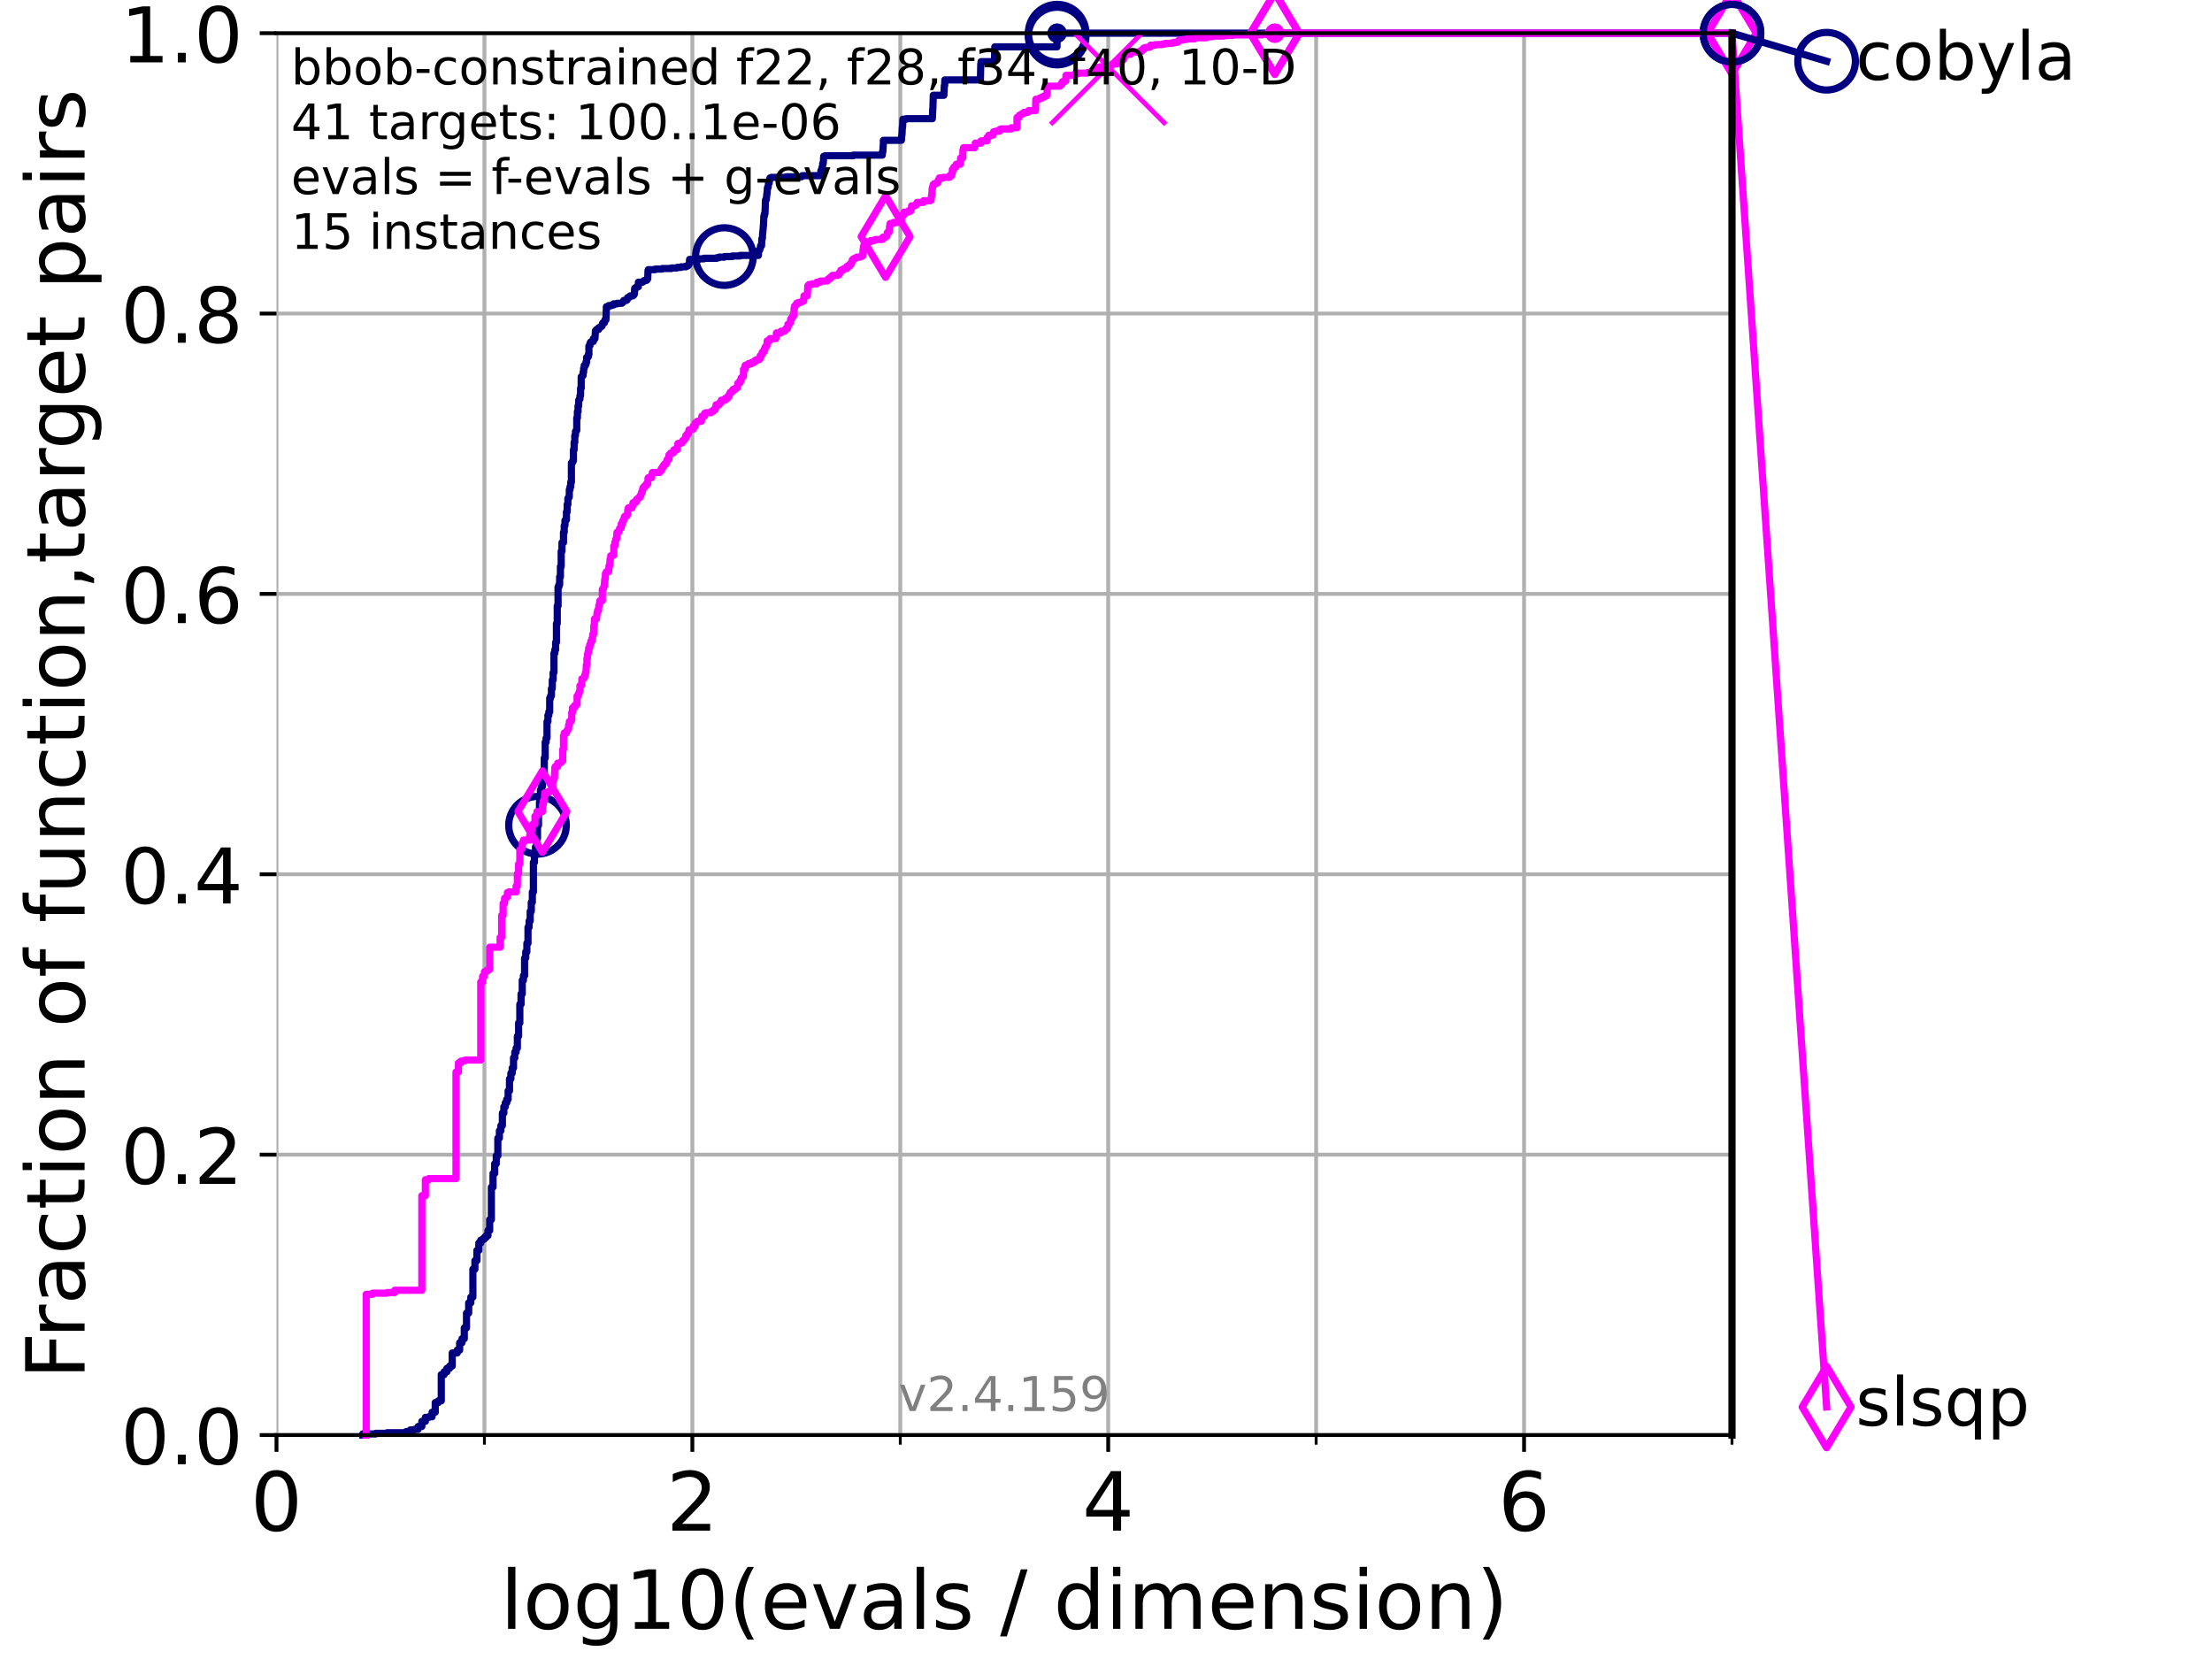 <?xml version="1.0" encoding="utf-8" standalone="no"?>
<!DOCTYPE svg PUBLIC "-//W3C//DTD SVG 1.1//EN"
  "http://www.w3.org/Graphics/SVG/1.1/DTD/svg11.dtd">
<!-- Created with matplotlib (https://matplotlib.org/) -->
<svg height="345.6pt" version="1.1" viewBox="0 0 460.8 345.6" width="460.8pt" xmlns="http://www.w3.org/2000/svg" xmlns:xlink="http://www.w3.org/1999/xlink">
 <defs>
  <style type="text/css">*{stroke-linecap:butt;stroke-linejoin:round;}</style>
 </defs>
 <g id="figure_1">
  <g id="patch_1">
   <path d="M 0 345.6 
L 460.8 345.6 
L 460.8 0 
L 0 0 
z
" style="fill:#ffffff;"/>
  </g>
  <g id="axes_1">
   <g id="patch_2">
    <path d="M 57.6 298.944 
L 360.806 298.944 
L 360.806 6.912 
L 57.6 6.912 
z
" style="fill:#ffffff;"/>
   </g>
   <g id="matplotlib.axis_1">
    <g id="xtick_1">
     <g id="line2d_1">
      <path clip-path="url(#paa8c669d5b)" d="M 57.6 298.944 
L 57.6 6.912 
" style="fill:none;stroke:#b0b0b0;stroke-linecap:square;stroke-width:0.8;"/>
     </g>
     <g id="line2d_2">
      <defs>
       <path d="M 0 0 
L 0 3.5 
" id="m4c106680ba" style="stroke:#000000;stroke-width:0.8;"/>
      </defs>
      <g>
       <use style="stroke:#000000;stroke-width:0.8;" x="57.6" xlink:href="#m4c106680ba" y="298.944"/>
      </g>
     </g>
     <g id="text_1">
      <!-- 0 -->
      <g transform="translate(52.192 318.861)scale(0.17 -0.17)">
       <defs>
        <path d="M 31.781 66.406 
Q 24.172 66.406 20.328 58.906 
Q 16.5 51.422 16.5 36.375 
Q 16.5 21.391 20.328 13.891 
Q 24.172 6.391 31.781 6.391 
Q 39.453 6.391 43.281 13.891 
Q 47.125 21.391 47.125 36.375 
Q 47.125 51.422 43.281 58.906 
Q 39.453 66.406 31.781 66.406 
z
M 31.781 74.219 
Q 44.047 74.219 50.516 64.516 
Q 56.984 54.828 56.984 36.375 
Q 56.984 17.969 50.516 8.266 
Q 44.047 -1.422 31.781 -1.422 
Q 19.531 -1.422 13.062 8.266 
Q 6.594 17.969 6.594 36.375 
Q 6.594 54.828 13.062 64.516 
Q 19.531 74.219 31.781 74.219 
z
" id="DejaVuSans-48"/>
       </defs>
       <use xlink:href="#DejaVuSans-48"/>
      </g>
     </g>
    </g>
    <g id="xtick_2">
     <g id="line2d_3">
      <path clip-path="url(#paa8c669d5b)" d="M 144.23 298.944 
L 144.23 6.912 
" style="fill:none;stroke:#b0b0b0;stroke-linecap:square;stroke-width:0.8;"/>
     </g>
     <g id="line2d_4">
      <g>
       <use style="stroke:#000000;stroke-width:0.8;" x="144.23" xlink:href="#m4c106680ba" y="298.944"/>
      </g>
     </g>
     <g id="text_2">
      <!-- 2 -->
      <g transform="translate(138.822 318.861)scale(0.17 -0.17)">
       <defs>
        <path d="M 19.188 8.297 
L 53.609 8.297 
L 53.609 0 
L 7.328 0 
L 7.328 8.297 
Q 12.938 14.109 22.625 23.891 
Q 32.328 33.688 34.812 36.531 
Q 39.547 41.844 41.422 45.531 
Q 43.312 49.219 43.312 52.781 
Q 43.312 58.594 39.234 62.25 
Q 35.156 65.922 28.609 65.922 
Q 23.969 65.922 18.812 64.312 
Q 13.672 62.703 7.812 59.422 
L 7.812 69.391 
Q 13.766 71.781 18.938 73 
Q 24.125 74.219 28.422 74.219 
Q 39.75 74.219 46.484 68.547 
Q 53.219 62.891 53.219 53.422 
Q 53.219 48.922 51.531 44.891 
Q 49.859 40.875 45.406 35.406 
Q 44.188 33.984 37.641 27.219 
Q 31.109 20.453 19.188 8.297 
z
" id="DejaVuSans-50"/>
       </defs>
       <use xlink:href="#DejaVuSans-50"/>
      </g>
     </g>
    </g>
    <g id="xtick_3">
     <g id="line2d_5">
      <path clip-path="url(#paa8c669d5b)" d="M 230.861 298.944 
L 230.861 6.912 
" style="fill:none;stroke:#b0b0b0;stroke-linecap:square;stroke-width:0.8;"/>
     </g>
     <g id="line2d_6">
      <g>
       <use style="stroke:#000000;stroke-width:0.8;" x="230.861" xlink:href="#m4c106680ba" y="298.944"/>
      </g>
     </g>
     <g id="text_3">
      <!-- 4 -->
      <g transform="translate(225.453 318.861)scale(0.17 -0.17)">
       <defs>
        <path d="M 37.797 64.312 
L 12.891 25.391 
L 37.797 25.391 
z
M 35.203 72.906 
L 47.609 72.906 
L 47.609 25.391 
L 58.016 25.391 
L 58.016 17.188 
L 47.609 17.188 
L 47.609 0 
L 37.797 0 
L 37.797 17.188 
L 4.891 17.188 
L 4.891 26.703 
z
" id="DejaVuSans-52"/>
       </defs>
       <use xlink:href="#DejaVuSans-52"/>
      </g>
     </g>
    </g>
    <g id="xtick_4">
     <g id="line2d_7">
      <path clip-path="url(#paa8c669d5b)" d="M 317.491 298.944 
L 317.491 6.912 
" style="fill:none;stroke:#b0b0b0;stroke-linecap:square;stroke-width:0.8;"/>
     </g>
     <g id="line2d_8">
      <g>
       <use style="stroke:#000000;stroke-width:0.8;" x="317.491" xlink:href="#m4c106680ba" y="298.944"/>
      </g>
     </g>
     <g id="text_4">
      <!-- 6 -->
      <g transform="translate(312.083 318.861)scale(0.17 -0.17)">
       <defs>
        <path d="M 33.016 40.375 
Q 26.375 40.375 22.484 35.828 
Q 18.609 31.297 18.609 23.391 
Q 18.609 15.531 22.484 10.953 
Q 26.375 6.391 33.016 6.391 
Q 39.656 6.391 43.531 10.953 
Q 47.406 15.531 47.406 23.391 
Q 47.406 31.297 43.531 35.828 
Q 39.656 40.375 33.016 40.375 
z
M 52.594 71.297 
L 52.594 62.312 
Q 48.875 64.062 45.094 64.984 
Q 41.312 65.922 37.594 65.922 
Q 27.828 65.922 22.672 59.328 
Q 17.531 52.734 16.797 39.406 
Q 19.672 43.656 24.016 45.922 
Q 28.375 48.188 33.594 48.188 
Q 44.578 48.188 50.953 41.516 
Q 57.328 34.859 57.328 23.391 
Q 57.328 12.156 50.688 5.359 
Q 44.047 -1.422 33.016 -1.422 
Q 20.359 -1.422 13.672 8.266 
Q 6.984 17.969 6.984 36.375 
Q 6.984 53.656 15.188 63.938 
Q 23.391 74.219 37.203 74.219 
Q 40.922 74.219 44.703 73.484 
Q 48.484 72.75 52.594 71.297 
z
" id="DejaVuSans-54"/>
       </defs>
       <use xlink:href="#DejaVuSans-54"/>
      </g>
     </g>
    </g>
    <g id="xtick_5">
     <g id="line2d_9">
      <path clip-path="url(#paa8c669d5b)" d="M 100.915 298.944 
L 100.915 6.912 
" style="fill:none;stroke:#b0b0b0;stroke-linecap:square;stroke-width:0.8;"/>
     </g>
     <g id="line2d_10">
      <defs>
       <path d="M 0 0 
L 0 2 
" id="mbda01cc013" style="stroke:#000000;stroke-width:0.6;"/>
      </defs>
      <g>
       <use style="stroke:#000000;stroke-width:0.6;" x="100.915" xlink:href="#mbda01cc013" y="298.944"/>
      </g>
     </g>
    </g>
    <g id="xtick_6">
     <g id="line2d_11">
      <path clip-path="url(#paa8c669d5b)" d="M 187.546 298.944 
L 187.546 6.912 
" style="fill:none;stroke:#b0b0b0;stroke-linecap:square;stroke-width:0.8;"/>
     </g>
     <g id="line2d_12">
      <g>
       <use style="stroke:#000000;stroke-width:0.6;" x="187.546" xlink:href="#mbda01cc013" y="298.944"/>
      </g>
     </g>
    </g>
    <g id="xtick_7">
     <g id="line2d_13">
      <path clip-path="url(#paa8c669d5b)" d="M 274.176 298.944 
L 274.176 6.912 
" style="fill:none;stroke:#b0b0b0;stroke-linecap:square;stroke-width:0.8;"/>
     </g>
     <g id="line2d_14">
      <g>
       <use style="stroke:#000000;stroke-width:0.6;" x="274.176" xlink:href="#mbda01cc013" y="298.944"/>
      </g>
     </g>
    </g>
    <g id="xtick_8">
     <g id="line2d_15">
      <path clip-path="url(#paa8c669d5b)" d="M 360.806 298.944 
L 360.806 6.912 
" style="fill:none;stroke:#b0b0b0;stroke-linecap:square;stroke-width:0.8;"/>
     </g>
     <g id="line2d_16">
      <g>
       <use style="stroke:#000000;stroke-width:0.6;" x="360.806" xlink:href="#mbda01cc013" y="298.944"/>
      </g>
     </g>
    </g>
    <g id="text_5">
     <!-- log10(evals / dimension) -->
     <g transform="translate(104.239 339.314)scale(0.17 -0.17)">
      <defs>
       <path d="M 9.422 75.984 
L 18.406 75.984 
L 18.406 0 
L 9.422 0 
z
" id="DejaVuSans-108"/>
       <path d="M 30.609 48.391 
Q 23.391 48.391 19.188 42.75 
Q 14.984 37.109 14.984 27.297 
Q 14.984 17.484 19.156 11.844 
Q 23.344 6.203 30.609 6.203 
Q 37.797 6.203 41.984 11.859 
Q 46.188 17.531 46.188 27.297 
Q 46.188 37.016 41.984 42.703 
Q 37.797 48.391 30.609 48.391 
z
M 30.609 56 
Q 42.328 56 49.016 48.375 
Q 55.719 40.766 55.719 27.297 
Q 55.719 13.875 49.016 6.219 
Q 42.328 -1.422 30.609 -1.422 
Q 18.844 -1.422 12.172 6.219 
Q 5.516 13.875 5.516 27.297 
Q 5.516 40.766 12.172 48.375 
Q 18.844 56 30.609 56 
z
" id="DejaVuSans-111"/>
       <path d="M 45.406 27.984 
Q 45.406 37.75 41.375 43.109 
Q 37.359 48.484 30.078 48.484 
Q 22.859 48.484 18.828 43.109 
Q 14.797 37.75 14.797 27.984 
Q 14.797 18.266 18.828 12.891 
Q 22.859 7.516 30.078 7.516 
Q 37.359 7.516 41.375 12.891 
Q 45.406 18.266 45.406 27.984 
z
M 54.391 6.781 
Q 54.391 -7.172 48.188 -13.984 
Q 42 -20.797 29.203 -20.797 
Q 24.469 -20.797 20.266 -20.094 
Q 16.062 -19.391 12.109 -17.922 
L 12.109 -9.188 
Q 16.062 -11.328 19.922 -12.344 
Q 23.781 -13.375 27.781 -13.375 
Q 36.625 -13.375 41.016 -8.766 
Q 45.406 -4.156 45.406 5.172 
L 45.406 9.625 
Q 42.625 4.781 38.281 2.391 
Q 33.938 0 27.875 0 
Q 17.828 0 11.672 7.656 
Q 5.516 15.328 5.516 27.984 
Q 5.516 40.672 11.672 48.328 
Q 17.828 56 27.875 56 
Q 33.938 56 38.281 53.609 
Q 42.625 51.219 45.406 46.391 
L 45.406 54.688 
L 54.391 54.688 
z
" id="DejaVuSans-103"/>
       <path d="M 12.406 8.297 
L 28.516 8.297 
L 28.516 63.922 
L 10.984 60.406 
L 10.984 69.391 
L 28.422 72.906 
L 38.281 72.906 
L 38.281 8.297 
L 54.391 8.297 
L 54.391 0 
L 12.406 0 
z
" id="DejaVuSans-49"/>
       <path d="M 31 75.875 
Q 24.469 64.656 21.281 53.656 
Q 18.109 42.672 18.109 31.391 
Q 18.109 20.125 21.312 9.062 
Q 24.516 -2 31 -13.188 
L 23.188 -13.188 
Q 15.875 -1.703 12.234 9.375 
Q 8.594 20.453 8.594 31.391 
Q 8.594 42.281 12.203 53.312 
Q 15.828 64.359 23.188 75.875 
z
" id="DejaVuSans-40"/>
       <path d="M 56.203 29.594 
L 56.203 25.203 
L 14.891 25.203 
Q 15.484 15.922 20.484 11.062 
Q 25.484 6.203 34.422 6.203 
Q 39.594 6.203 44.453 7.469 
Q 49.312 8.734 54.109 11.281 
L 54.109 2.781 
Q 49.266 0.734 44.188 -0.344 
Q 39.109 -1.422 33.891 -1.422 
Q 20.797 -1.422 13.156 6.188 
Q 5.516 13.812 5.516 26.812 
Q 5.516 40.234 12.766 48.109 
Q 20.016 56 32.328 56 
Q 43.359 56 49.781 48.891 
Q 56.203 41.797 56.203 29.594 
z
M 47.219 32.234 
Q 47.125 39.594 43.094 43.984 
Q 39.062 48.391 32.422 48.391 
Q 24.906 48.391 20.391 44.141 
Q 15.875 39.891 15.188 32.172 
z
" id="DejaVuSans-101"/>
       <path d="M 2.984 54.688 
L 12.5 54.688 
L 29.594 8.797 
L 46.688 54.688 
L 56.203 54.688 
L 35.688 0 
L 23.484 0 
z
" id="DejaVuSans-118"/>
       <path d="M 34.281 27.484 
Q 23.391 27.484 19.188 25 
Q 14.984 22.516 14.984 16.5 
Q 14.984 11.719 18.141 8.906 
Q 21.297 6.109 26.703 6.109 
Q 34.188 6.109 38.703 11.406 
Q 43.219 16.703 43.219 25.484 
L 43.219 27.484 
z
M 52.203 31.203 
L 52.203 0 
L 43.219 0 
L 43.219 8.297 
Q 40.141 3.328 35.547 0.953 
Q 30.953 -1.422 24.312 -1.422 
Q 15.922 -1.422 10.953 3.297 
Q 6 8.016 6 15.922 
Q 6 25.141 12.172 29.828 
Q 18.359 34.516 30.609 34.516 
L 43.219 34.516 
L 43.219 35.406 
Q 43.219 41.609 39.141 45 
Q 35.062 48.391 27.688 48.391 
Q 23 48.391 18.547 47.266 
Q 14.109 46.141 10.016 43.891 
L 10.016 52.203 
Q 14.938 54.109 19.578 55.047 
Q 24.219 56 28.609 56 
Q 40.484 56 46.344 49.844 
Q 52.203 43.703 52.203 31.203 
z
" id="DejaVuSans-97"/>
       <path d="M 44.281 53.078 
L 44.281 44.578 
Q 40.484 46.531 36.375 47.5 
Q 32.281 48.484 27.875 48.484 
Q 21.188 48.484 17.844 46.438 
Q 14.5 44.391 14.5 40.281 
Q 14.5 37.156 16.891 35.375 
Q 19.281 33.594 26.516 31.984 
L 29.594 31.297 
Q 39.156 29.25 43.188 25.516 
Q 47.219 21.781 47.219 15.094 
Q 47.219 7.469 41.188 3.016 
Q 35.156 -1.422 24.609 -1.422 
Q 20.219 -1.422 15.453 -0.562 
Q 10.688 0.297 5.422 2 
L 5.422 11.281 
Q 10.406 8.688 15.234 7.391 
Q 20.062 6.109 24.812 6.109 
Q 31.156 6.109 34.562 8.281 
Q 37.984 10.453 37.984 14.406 
Q 37.984 18.062 35.516 20.016 
Q 33.062 21.969 24.703 23.781 
L 21.578 24.516 
Q 13.234 26.266 9.516 29.906 
Q 5.812 33.547 5.812 39.891 
Q 5.812 47.609 11.281 51.797 
Q 16.75 56 26.812 56 
Q 31.781 56 36.172 55.266 
Q 40.578 54.547 44.281 53.078 
z
" id="DejaVuSans-115"/>
       <path id="DejaVuSans-32"/>
       <path d="M 25.391 72.906 
L 33.688 72.906 
L 8.297 -9.281 
L 0 -9.281 
z
" id="DejaVuSans-47"/>
       <path d="M 45.406 46.391 
L 45.406 75.984 
L 54.391 75.984 
L 54.391 0 
L 45.406 0 
L 45.406 8.203 
Q 42.578 3.328 38.25 0.953 
Q 33.938 -1.422 27.875 -1.422 
Q 17.969 -1.422 11.734 6.484 
Q 5.516 14.406 5.516 27.297 
Q 5.516 40.188 11.734 48.094 
Q 17.969 56 27.875 56 
Q 33.938 56 38.25 53.625 
Q 42.578 51.266 45.406 46.391 
z
M 14.797 27.297 
Q 14.797 17.391 18.875 11.75 
Q 22.953 6.109 30.078 6.109 
Q 37.203 6.109 41.297 11.75 
Q 45.406 17.391 45.406 27.297 
Q 45.406 37.203 41.297 42.844 
Q 37.203 48.484 30.078 48.484 
Q 22.953 48.484 18.875 42.844 
Q 14.797 37.203 14.797 27.297 
z
" id="DejaVuSans-100"/>
       <path d="M 9.422 54.688 
L 18.406 54.688 
L 18.406 0 
L 9.422 0 
z
M 9.422 75.984 
L 18.406 75.984 
L 18.406 64.594 
L 9.422 64.594 
z
" id="DejaVuSans-105"/>
       <path d="M 52 44.188 
Q 55.375 50.25 60.062 53.125 
Q 64.75 56 71.094 56 
Q 79.641 56 84.281 50.016 
Q 88.922 44.047 88.922 33.016 
L 88.922 0 
L 79.891 0 
L 79.891 32.719 
Q 79.891 40.578 77.094 44.375 
Q 74.312 48.188 68.609 48.188 
Q 61.625 48.188 57.562 43.547 
Q 53.516 38.922 53.516 30.906 
L 53.516 0 
L 44.484 0 
L 44.484 32.719 
Q 44.484 40.625 41.703 44.406 
Q 38.922 48.188 33.109 48.188 
Q 26.219 48.188 22.156 43.531 
Q 18.109 38.875 18.109 30.906 
L 18.109 0 
L 9.078 0 
L 9.078 54.688 
L 18.109 54.688 
L 18.109 46.188 
Q 21.188 51.219 25.484 53.609 
Q 29.781 56 35.688 56 
Q 41.656 56 45.828 52.969 
Q 50 49.953 52 44.188 
z
" id="DejaVuSans-109"/>
       <path d="M 54.891 33.016 
L 54.891 0 
L 45.906 0 
L 45.906 32.719 
Q 45.906 40.484 42.875 44.328 
Q 39.844 48.188 33.797 48.188 
Q 26.516 48.188 22.312 43.547 
Q 18.109 38.922 18.109 30.906 
L 18.109 0 
L 9.078 0 
L 9.078 54.688 
L 18.109 54.688 
L 18.109 46.188 
Q 21.344 51.125 25.703 53.562 
Q 30.078 56 35.797 56 
Q 45.219 56 50.047 50.172 
Q 54.891 44.344 54.891 33.016 
z
" id="DejaVuSans-110"/>
       <path d="M 8.016 75.875 
L 15.828 75.875 
Q 23.141 64.359 26.781 53.312 
Q 30.422 42.281 30.422 31.391 
Q 30.422 20.453 26.781 9.375 
Q 23.141 -1.703 15.828 -13.188 
L 8.016 -13.188 
Q 14.5 -2 17.703 9.062 
Q 20.906 20.125 20.906 31.391 
Q 20.906 42.672 17.703 53.656 
Q 14.5 64.656 8.016 75.875 
z
" id="DejaVuSans-41"/>
      </defs>
      <use xlink:href="#DejaVuSans-108"/>
      <use x="27.783" xlink:href="#DejaVuSans-111"/>
      <use x="88.965" xlink:href="#DejaVuSans-103"/>
      <use x="152.441" xlink:href="#DejaVuSans-49"/>
      <use x="216.064" xlink:href="#DejaVuSans-48"/>
      <use x="279.688" xlink:href="#DejaVuSans-40"/>
      <use x="318.701" xlink:href="#DejaVuSans-101"/>
      <use x="380.225" xlink:href="#DejaVuSans-118"/>
      <use x="439.404" xlink:href="#DejaVuSans-97"/>
      <use x="500.684" xlink:href="#DejaVuSans-108"/>
      <use x="528.467" xlink:href="#DejaVuSans-115"/>
      <use x="580.566" xlink:href="#DejaVuSans-32"/>
      <use x="612.354" xlink:href="#DejaVuSans-47"/>
      <use x="646.045" xlink:href="#DejaVuSans-32"/>
      <use x="677.832" xlink:href="#DejaVuSans-100"/>
      <use x="741.309" xlink:href="#DejaVuSans-105"/>
      <use x="769.092" xlink:href="#DejaVuSans-109"/>
      <use x="866.504" xlink:href="#DejaVuSans-101"/>
      <use x="928.027" xlink:href="#DejaVuSans-110"/>
      <use x="991.406" xlink:href="#DejaVuSans-115"/>
      <use x="1043.506" xlink:href="#DejaVuSans-105"/>
      <use x="1071.289" xlink:href="#DejaVuSans-111"/>
      <use x="1132.471" xlink:href="#DejaVuSans-110"/>
      <use x="1195.85" xlink:href="#DejaVuSans-41"/>
     </g>
    </g>
   </g>
   <g id="matplotlib.axis_2">
    <g id="ytick_1">
     <g id="line2d_17">
      <path clip-path="url(#paa8c669d5b)" d="M 57.6 298.944 
L 360.806 298.944 
" style="fill:none;stroke:#b0b0b0;stroke-linecap:square;stroke-width:0.8;"/>
     </g>
     <g id="line2d_18">
      <defs>
       <path d="M 0 0 
L -3.5 0 
" id="md695b219d1" style="stroke:#000000;stroke-width:0.8;"/>
      </defs>
      <g>
       <use style="stroke:#000000;stroke-width:0.8;" x="57.6" xlink:href="#md695b219d1" y="298.944"/>
      </g>
     </g>
     <g id="text_6">
      <!-- 0.0 -->
      <g transform="translate(25.155 305.023)scale(0.16 -0.16)">
       <defs>
        <path d="M 10.688 12.406 
L 21 12.406 
L 21 0 
L 10.688 0 
z
" id="DejaVuSans-46"/>
       </defs>
       <use xlink:href="#DejaVuSans-48"/>
       <use x="63.623" xlink:href="#DejaVuSans-46"/>
       <use x="95.41" xlink:href="#DejaVuSans-48"/>
      </g>
     </g>
    </g>
    <g id="ytick_2">
     <g id="line2d_19">
      <path clip-path="url(#paa8c669d5b)" d="M 57.6 240.538 
L 360.806 240.538 
" style="fill:none;stroke:#b0b0b0;stroke-linecap:square;stroke-width:0.8;"/>
     </g>
     <g id="line2d_20">
      <g>
       <use style="stroke:#000000;stroke-width:0.8;" x="57.6" xlink:href="#md695b219d1" y="240.538"/>
      </g>
     </g>
     <g id="text_7">
      <!-- 0.2 -->
      <g transform="translate(25.155 246.616)scale(0.16 -0.16)">
       <use xlink:href="#DejaVuSans-48"/>
       <use x="63.623" xlink:href="#DejaVuSans-46"/>
       <use x="95.41" xlink:href="#DejaVuSans-50"/>
      </g>
     </g>
    </g>
    <g id="ytick_3">
     <g id="line2d_21">
      <path clip-path="url(#paa8c669d5b)" d="M 57.6 182.131 
L 360.806 182.131 
" style="fill:none;stroke:#b0b0b0;stroke-linecap:square;stroke-width:0.8;"/>
     </g>
     <g id="line2d_22">
      <g>
       <use style="stroke:#000000;stroke-width:0.8;" x="57.6" xlink:href="#md695b219d1" y="182.131"/>
      </g>
     </g>
     <g id="text_8">
      <!-- 0.4 -->
      <g transform="translate(25.155 188.21)scale(0.16 -0.16)">
       <use xlink:href="#DejaVuSans-48"/>
       <use x="63.623" xlink:href="#DejaVuSans-46"/>
       <use x="95.41" xlink:href="#DejaVuSans-52"/>
      </g>
     </g>
    </g>
    <g id="ytick_4">
     <g id="line2d_23">
      <path clip-path="url(#paa8c669d5b)" d="M 57.6 123.725 
L 360.806 123.725 
" style="fill:none;stroke:#b0b0b0;stroke-linecap:square;stroke-width:0.8;"/>
     </g>
     <g id="line2d_24">
      <g>
       <use style="stroke:#000000;stroke-width:0.8;" x="57.6" xlink:href="#md695b219d1" y="123.725"/>
      </g>
     </g>
     <g id="text_9">
      <!-- 0.6 -->
      <g transform="translate(25.155 129.804)scale(0.16 -0.16)">
       <use xlink:href="#DejaVuSans-48"/>
       <use x="63.623" xlink:href="#DejaVuSans-46"/>
       <use x="95.41" xlink:href="#DejaVuSans-54"/>
      </g>
     </g>
    </g>
    <g id="ytick_5">
     <g id="line2d_25">
      <path clip-path="url(#paa8c669d5b)" d="M 57.6 65.318 
L 360.806 65.318 
" style="fill:none;stroke:#b0b0b0;stroke-linecap:square;stroke-width:0.8;"/>
     </g>
     <g id="line2d_26">
      <g>
       <use style="stroke:#000000;stroke-width:0.8;" x="57.6" xlink:href="#md695b219d1" y="65.318"/>
      </g>
     </g>
     <g id="text_10">
      <!-- 0.8 -->
      <g transform="translate(25.155 71.397)scale(0.16 -0.16)">
       <defs>
        <path d="M 31.781 34.625 
Q 24.75 34.625 20.719 30.859 
Q 16.703 27.094 16.703 20.516 
Q 16.703 13.922 20.719 10.156 
Q 24.75 6.391 31.781 6.391 
Q 38.812 6.391 42.859 10.172 
Q 46.922 13.969 46.922 20.516 
Q 46.922 27.094 42.891 30.859 
Q 38.875 34.625 31.781 34.625 
z
M 21.922 38.812 
Q 15.578 40.375 12.031 44.719 
Q 8.5 49.078 8.5 55.328 
Q 8.5 64.062 14.719 69.141 
Q 20.953 74.219 31.781 74.219 
Q 42.672 74.219 48.875 69.141 
Q 55.078 64.062 55.078 55.328 
Q 55.078 49.078 51.531 44.719 
Q 48 40.375 41.703 38.812 
Q 48.828 37.156 52.797 32.312 
Q 56.781 27.484 56.781 20.516 
Q 56.781 9.906 50.312 4.234 
Q 43.844 -1.422 31.781 -1.422 
Q 19.734 -1.422 13.25 4.234 
Q 6.781 9.906 6.781 20.516 
Q 6.781 27.484 10.781 32.312 
Q 14.797 37.156 21.922 38.812 
z
M 18.312 54.391 
Q 18.312 48.734 21.844 45.562 
Q 25.391 42.391 31.781 42.391 
Q 38.141 42.391 41.719 45.562 
Q 45.312 48.734 45.312 54.391 
Q 45.312 60.062 41.719 63.234 
Q 38.141 66.406 31.781 66.406 
Q 25.391 66.406 21.844 63.234 
Q 18.312 60.062 18.312 54.391 
z
" id="DejaVuSans-56"/>
       </defs>
       <use xlink:href="#DejaVuSans-48"/>
       <use x="63.623" xlink:href="#DejaVuSans-46"/>
       <use x="95.41" xlink:href="#DejaVuSans-56"/>
      </g>
     </g>
    </g>
    <g id="ytick_6">
     <g id="line2d_27">
      <path clip-path="url(#paa8c669d5b)" d="M 57.6 6.912 
L 360.806 6.912 
" style="fill:none;stroke:#b0b0b0;stroke-linecap:square;stroke-width:0.8;"/>
     </g>
     <g id="line2d_28">
      <g>
       <use style="stroke:#000000;stroke-width:0.8;" x="57.6" xlink:href="#md695b219d1" y="6.912"/>
      </g>
     </g>
     <g id="text_11">
      <!-- 1.0 -->
      <g transform="translate(25.155 12.991)scale(0.16 -0.16)">
       <use xlink:href="#DejaVuSans-49"/>
       <use x="63.623" xlink:href="#DejaVuSans-46"/>
       <use x="95.41" xlink:href="#DejaVuSans-48"/>
      </g>
     </g>
    </g>
    <g id="text_12">
     <!-- Fraction of function,target pairs -->
     <g transform="translate(17.62 287.313)rotate(-90)scale(0.17 -0.17)">
      <defs>
       <path d="M 9.812 72.906 
L 51.703 72.906 
L 51.703 64.594 
L 19.672 64.594 
L 19.672 43.109 
L 48.578 43.109 
L 48.578 34.812 
L 19.672 34.812 
L 19.672 0 
L 9.812 0 
z
" id="DejaVuSans-70"/>
       <path d="M 41.109 46.297 
Q 39.594 47.172 37.812 47.578 
Q 36.031 48 33.891 48 
Q 26.266 48 22.188 43.047 
Q 18.109 38.094 18.109 28.812 
L 18.109 0 
L 9.078 0 
L 9.078 54.688 
L 18.109 54.688 
L 18.109 46.188 
Q 20.953 51.172 25.484 53.578 
Q 30.031 56 36.531 56 
Q 37.453 56 38.578 55.875 
Q 39.703 55.766 41.062 55.516 
z
" id="DejaVuSans-114"/>
       <path d="M 48.781 52.594 
L 48.781 44.188 
Q 44.969 46.297 41.141 47.344 
Q 37.312 48.391 33.406 48.391 
Q 24.656 48.391 19.812 42.844 
Q 14.984 37.312 14.984 27.297 
Q 14.984 17.281 19.812 11.734 
Q 24.656 6.203 33.406 6.203 
Q 37.312 6.203 41.141 7.25 
Q 44.969 8.297 48.781 10.406 
L 48.781 2.094 
Q 45.016 0.344 40.984 -0.531 
Q 36.969 -1.422 32.422 -1.422 
Q 20.062 -1.422 12.781 6.344 
Q 5.516 14.109 5.516 27.297 
Q 5.516 40.672 12.859 48.328 
Q 20.219 56 33.016 56 
Q 37.156 56 41.109 55.141 
Q 45.062 54.297 48.781 52.594 
z
" id="DejaVuSans-99"/>
       <path d="M 18.312 70.219 
L 18.312 54.688 
L 36.812 54.688 
L 36.812 47.703 
L 18.312 47.703 
L 18.312 18.016 
Q 18.312 11.328 20.141 9.422 
Q 21.969 7.516 27.594 7.516 
L 36.812 7.516 
L 36.812 0 
L 27.594 0 
Q 17.188 0 13.234 3.875 
Q 9.281 7.766 9.281 18.016 
L 9.281 47.703 
L 2.688 47.703 
L 2.688 54.688 
L 9.281 54.688 
L 9.281 70.219 
z
" id="DejaVuSans-116"/>
       <path d="M 37.109 75.984 
L 37.109 68.5 
L 28.516 68.5 
Q 23.688 68.5 21.797 66.547 
Q 19.922 64.594 19.922 59.516 
L 19.922 54.688 
L 34.719 54.688 
L 34.719 47.703 
L 19.922 47.703 
L 19.922 0 
L 10.891 0 
L 10.891 47.703 
L 2.297 47.703 
L 2.297 54.688 
L 10.891 54.688 
L 10.891 58.5 
Q 10.891 67.625 15.141 71.797 
Q 19.391 75.984 28.609 75.984 
z
" id="DejaVuSans-102"/>
       <path d="M 8.5 21.578 
L 8.5 54.688 
L 17.484 54.688 
L 17.484 21.922 
Q 17.484 14.156 20.5 10.266 
Q 23.531 6.391 29.594 6.391 
Q 36.859 6.391 41.078 11.031 
Q 45.312 15.672 45.312 23.688 
L 45.312 54.688 
L 54.297 54.688 
L 54.297 0 
L 45.312 0 
L 45.312 8.406 
Q 42.047 3.422 37.719 1 
Q 33.406 -1.422 27.688 -1.422 
Q 18.266 -1.422 13.375 4.438 
Q 8.5 10.297 8.5 21.578 
z
M 31.109 56 
z
" id="DejaVuSans-117"/>
       <path d="M 11.719 12.406 
L 22.016 12.406 
L 22.016 4 
L 14.016 -11.625 
L 7.719 -11.625 
L 11.719 4 
z
" id="DejaVuSans-44"/>
       <path d="M 18.109 8.203 
L 18.109 -20.797 
L 9.078 -20.797 
L 9.078 54.688 
L 18.109 54.688 
L 18.109 46.391 
Q 20.953 51.266 25.266 53.625 
Q 29.594 56 35.594 56 
Q 45.562 56 51.781 48.094 
Q 58.016 40.188 58.016 27.297 
Q 58.016 14.406 51.781 6.484 
Q 45.562 -1.422 35.594 -1.422 
Q 29.594 -1.422 25.266 0.953 
Q 20.953 3.328 18.109 8.203 
z
M 48.688 27.297 
Q 48.688 37.203 44.609 42.844 
Q 40.531 48.484 33.406 48.484 
Q 26.266 48.484 22.188 42.844 
Q 18.109 37.203 18.109 27.297 
Q 18.109 17.391 22.188 11.75 
Q 26.266 6.109 33.406 6.109 
Q 40.531 6.109 44.609 11.75 
Q 48.688 17.391 48.688 27.297 
z
" id="DejaVuSans-112"/>
      </defs>
      <use xlink:href="#DejaVuSans-70"/>
      <use x="50.27" xlink:href="#DejaVuSans-114"/>
      <use x="91.383" xlink:href="#DejaVuSans-97"/>
      <use x="152.662" xlink:href="#DejaVuSans-99"/>
      <use x="207.643" xlink:href="#DejaVuSans-116"/>
      <use x="246.852" xlink:href="#DejaVuSans-105"/>
      <use x="274.635" xlink:href="#DejaVuSans-111"/>
      <use x="335.816" xlink:href="#DejaVuSans-110"/>
      <use x="399.195" xlink:href="#DejaVuSans-32"/>
      <use x="430.982" xlink:href="#DejaVuSans-111"/>
      <use x="492.164" xlink:href="#DejaVuSans-102"/>
      <use x="527.369" xlink:href="#DejaVuSans-32"/>
      <use x="559.156" xlink:href="#DejaVuSans-102"/>
      <use x="594.361" xlink:href="#DejaVuSans-117"/>
      <use x="657.74" xlink:href="#DejaVuSans-110"/>
      <use x="721.119" xlink:href="#DejaVuSans-99"/>
      <use x="776.1" xlink:href="#DejaVuSans-116"/>
      <use x="815.309" xlink:href="#DejaVuSans-105"/>
      <use x="843.092" xlink:href="#DejaVuSans-111"/>
      <use x="904.273" xlink:href="#DejaVuSans-110"/>
      <use x="967.652" xlink:href="#DejaVuSans-44"/>
      <use x="999.439" xlink:href="#DejaVuSans-116"/>
      <use x="1038.648" xlink:href="#DejaVuSans-97"/>
      <use x="1099.928" xlink:href="#DejaVuSans-114"/>
      <use x="1139.291" xlink:href="#DejaVuSans-103"/>
      <use x="1202.768" xlink:href="#DejaVuSans-101"/>
      <use x="1264.291" xlink:href="#DejaVuSans-116"/>
      <use x="1303.5" xlink:href="#DejaVuSans-32"/>
      <use x="1335.287" xlink:href="#DejaVuSans-112"/>
      <use x="1398.764" xlink:href="#DejaVuSans-97"/>
      <use x="1460.043" xlink:href="#DejaVuSans-105"/>
      <use x="1487.826" xlink:href="#DejaVuSans-114"/>
      <use x="1528.939" xlink:href="#DejaVuSans-115"/>
     </g>
    </g>
   </g>
   <g id="line2d_29">
    <defs>
     <path d="M 0 1.5 
C 0.398 1.5 0.779 1.342 1.061 1.061 
C 1.342 0.779 1.5 0.398 1.5 0 
C 1.5 -0.398 1.342 -0.779 1.061 -1.061 
C 0.779 -1.342 0.398 -1.5 0 -1.5 
C -0.398 -1.5 -0.779 -1.342 -1.061 -1.061 
C -1.342 -0.779 -1.5 -0.398 -1.5 0 
C -1.5 0.398 -1.342 0.779 -1.061 1.061 
C -0.779 1.342 -0.398 1.5 0 1.5 
z
" id="me83a29dbc2" style="stroke:#000080;"/>
    </defs>
    <g>
     <use style="fill:#000080;stroke:#000080;" x="220.224" xlink:href="#me83a29dbc2" y="6.912"/>
     <use style="fill:#000080;stroke:#000080;" x="220.224" xlink:href="#me83a29dbc2" y="6.912"/>
    </g>
   </g>
   <g id="line2d_30">
    <path d="M 75.575 298.944 
L 75.575 298.707 
L 78.267 298.707 
L 78.267 298.588 
L 80.621 298.588 
L 80.621 298.469 
L 84.596 298.469 
L 84.596 298.232 
L 85.471 298.232 
L 85.471 297.876 
L 86.307 297.876 
L 86.307 297.757 
L 87.108 297.757 
L 87.108 297.163 
L 87.876 297.163 
L 87.876 296.095 
L 88.614 296.095 
L 88.614 295.264 
L 89.324 295.264 
L 89.324 295.145 
L 90.008 295.145 
L 90.008 294.196 
L 90.668 294.196 
L 90.668 292.177 
L 91.306 292.177 
L 91.306 291.821 
L 91.923 291.821 
L 91.923 286.361 
L 92.52 286.361 
L 92.52 285.767 
L 93.099 285.767 
L 93.099 285.055 
L 93.66 285.055 
L 93.66 284.58 
L 94.206 284.58 
L 94.206 281.849 
L 95.251 281.849 
L 95.251 281.256 
L 95.753 281.256 
L 95.753 279.713 
L 96.241 279.713 
L 96.241 278.882 
L 96.718 278.882 
L 96.718 276.626 
L 97.182 276.626 
L 97.182 273.54 
L 97.635 273.54 
L 97.635 271.403 
L 98.078 271.403 
L 98.078 270.216 
L 98.51 270.216 
L 98.51 264.399 
L 98.933 264.399 
L 98.933 262.618 
L 99.347 262.618 
L 99.347 260.481 
L 99.751 260.481 
L 99.751 258.938 
L 100.147 258.938 
L 100.147 258.344 
L 100.535 258.344 
L 100.535 258.107 
L 100.915 258.107 
L 100.915 257.751 
L 101.288 257.751 
L 101.288 257.395 
L 101.653 257.395 
L 101.653 256.326 
L 102.011 256.326 
L 102.011 254.071 
L 102.363 254.071 
L 102.363 247.304 
L 102.708 247.304 
L 102.708 244.455 
L 103.047 244.455 
L 103.047 242.437 
L 103.38 242.437 
L 103.38 240.775 
L 103.707 240.775 
L 103.707 237.095 
L 104.029 237.095 
L 104.029 235.552 
L 104.345 235.552 
L 104.345 234.483 
L 104.656 234.483 
L 104.656 231.872 
L 104.962 231.872 
L 104.962 230.566 
L 105.263 230.566 
L 105.263 229.735 
L 105.559 229.735 
L 105.559 229.023 
L 105.851 229.023 
L 105.851 227.242 
L 106.138 227.242 
L 106.138 224.749 
L 106.421 224.749 
L 106.421 223.562 
L 106.699 223.562 
L 106.699 222.493 
L 106.974 222.493 
L 106.974 220.357 
L 107.245 220.357 
L 107.245 219.169 
L 107.512 219.169 
L 107.512 218.338 
L 107.775 218.338 
L 107.775 215.845 
L 108.034 215.845 
L 108.034 213.115 
L 108.29 213.115 
L 108.29 209.198 
L 108.543 209.198 
L 108.543 207.061 
L 108.792 207.061 
L 108.792 204.212 
L 109.038 204.212 
L 109.038 203.262 
L 109.28 203.262 
L 109.28 199.582 
L 109.52 199.582 
L 109.52 198.276 
L 109.757 198.276 
L 109.757 196.495 
L 109.99 196.495 
L 109.99 193.171 
L 110.221 193.171 
L 110.221 191.866 
L 110.449 191.866 
L 110.449 189.847 
L 110.675 189.847 
L 110.675 187.948 
L 110.897 187.948 
L 110.897 185.811 
L 111.117 185.811 
L 111.117 179.638 
L 111.335 179.638 
L 111.335 178.214 
L 111.55 178.214 
L 111.55 176.433 
L 111.762 176.433 
L 111.762 174.652 
L 111.972 174.652 
L 111.972 171.922 
L 112.18 171.922 
L 112.18 169.073 
L 112.386 169.073 
L 112.386 167.055 
L 112.589 167.055 
L 112.589 164.562 
L 112.79 164.562 
L 112.79 163.85 
L 112.989 163.85 
L 112.989 162.306 
L 113.186 162.306 
L 113.186 161.594 
L 113.381 161.594 
L 113.381 157.914 
L 113.574 157.914 
L 113.574 154.59 
L 113.765 154.59 
L 113.765 153.759 
L 113.954 153.759 
L 113.954 150.316 
L 114.142 150.316 
L 114.142 149.01 
L 114.327 149.01 
L 114.327 148.298 
L 114.51 148.298 
L 114.51 145.449 
L 114.692 145.449 
L 114.692 144.974 
L 114.872 144.974 
L 114.872 143.431 
L 115.051 143.431 
L 115.051 141.65 
L 115.227 141.65 
L 115.227 140.107 
L 115.402 140.107 
L 115.402 136.071 
L 115.576 136.071 
L 115.576 135.359 
L 115.747 135.359 
L 115.747 133.815 
L 115.918 133.815 
L 115.918 129.898 
L 116.086 129.898 
L 116.086 126.218 
L 116.253 126.218 
L 116.253 122.3 
L 116.419 122.3 
L 116.419 121.825 
L 116.584 121.825 
L 116.584 120.163 
L 116.746 120.163 
L 116.746 118.027 
L 116.908 118.027 
L 116.908 114.821 
L 117.068 114.821 
L 117.068 113.041 
L 117.384 113.041 
L 117.384 110.904 
L 117.54 110.904 
L 117.54 109.479 
L 117.695 109.479 
L 117.695 108.411 
L 117.849 108.411 
L 117.849 108.292 
L 118.001 108.292 
L 118.001 106.63 
L 118.152 106.63 
L 118.152 105.087 
L 118.302 105.087 
L 118.302 103.781 
L 118.451 103.781 
L 118.451 103.544 
L 118.598 103.544 
L 118.598 102 
L 118.745 102 
L 118.745 101.407 
L 118.89 101.407 
L 118.89 100.457 
L 119.034 100.457 
L 119.034 96.421 
L 119.177 96.421 
L 119.177 96.302 
L 119.319 96.302 
L 119.319 95.946 
L 119.46 95.946 
L 119.46 93.691 
L 119.6 93.691 
L 119.6 92.147 
L 119.739 92.147 
L 119.739 90.723 
L 119.876 90.723 
L 119.876 89.892 
L 120.013 89.892 
L 120.013 89.654 
L 120.149 89.654 
L 120.149 87.043 
L 120.284 87.043 
L 120.284 85.737 
L 120.418 85.737 
L 120.418 84.55 
L 120.551 84.55 
L 120.551 83.363 
L 120.683 83.363 
L 120.683 83.125 
L 120.814 83.125 
L 120.814 82.413 
L 120.944 82.413 
L 120.944 80.87 
L 121.073 80.87 
L 121.073 78.495 
L 121.202 78.495 
L 121.202 78.377 
L 121.329 78.377 
L 121.329 78.258 
L 121.456 78.258 
L 121.456 77.546 
L 121.582 77.546 
L 121.582 76.715 
L 121.707 76.715 
L 121.707 76.121 
L 121.954 76.121 
L 121.954 75.884 
L 122.077 75.884 
L 122.077 75.409 
L 122.199 75.409 
L 122.199 74.459 
L 122.32 74.459 
L 122.32 74.341 
L 122.559 74.341 
L 122.559 73.866 
L 122.678 73.866 
L 122.678 72.085 
L 122.796 72.085 
L 122.796 71.966 
L 122.913 71.966 
L 122.913 71.491 
L 123.03 71.491 
L 123.03 71.254 
L 123.26 71.254 
L 123.26 71.135 
L 123.601 71.135 
L 123.601 70.542 
L 123.936 70.542 
L 124.047 68.88 
L 124.156 68.88 
L 124.265 68.642 
L 124.695 68.642 
L 124.695 68.286 
L 124.907 68.286 
L 124.907 68.167 
L 125.116 68.167 
L 125.219 67.93 
L 125.425 67.93 
L 125.527 67.337 
L 125.628 67.337 
L 125.628 67.218 
L 125.929 67.218 
L 126.029 66.624 
L 126.226 66.624 
L 126.323 63.894 
L 126.804 63.894 
L 126.804 63.656 
L 127.366 63.656 
L 127.366 63.538 
L 127.822 63.538 
L 127.822 63.3 
L 128.528 63.3 
L 128.528 63.182 
L 129.541 63.182 
L 129.541 63.063 
L 129.704 63.063 
L 129.786 62.825 
L 129.866 62.825 
L 129.947 62.588 
L 130.502 62.588 
L 130.502 62.469 
L 130.657 62.469 
L 130.734 61.994 
L 130.964 61.994 
L 130.964 61.876 
L 131.191 61.876 
L 131.266 61.638 
L 131.857 61.638 
L 131.857 61.52 
L 132.001 61.52 
L 132.073 61.282 
L 132.145 61.282 
L 132.216 60.095 
L 132.287 60.095 
L 132.287 59.976 
L 132.569 59.976 
L 132.639 59.739 
L 132.984 59.739 
L 132.984 58.789 
L 133.853 58.789 
L 133.853 58.671 
L 134.048 58.671 
L 134.048 58.552 
L 134.177 58.552 
L 134.177 58.433 
L 134.621 58.433 
L 134.621 58.314 
L 134.808 58.314 
L 134.87 58.077 
L 134.932 58.077 
L 134.993 56.296 
L 135.055 56.296 
L 135.055 56.178 
L 136.471 56.178 
L 136.471 56.059 
L 137.946 56.059 
L 137.946 55.94 
L 139.844 55.94 
L 139.844 55.821 
L 141.04 55.821 
L 141.04 55.703 
L 141.868 55.703 
L 141.868 55.584 
L 142.865 55.584 
L 142.865 55.465 
L 143.146 55.465 
L 143.146 55.347 
L 143.345 55.347 
L 143.345 55.228 
L 143.462 55.228 
L 143.541 54.99 
L 143.58 54.99 
L 143.657 54.041 
L 145.608 54.041 
L 145.608 53.922 
L 146.629 53.922 
L 146.629 53.803 
L 149.339 53.803 
L 149.339 53.685 
L 149.792 53.685 
L 149.792 53.566 
L 150.906 53.566 
L 150.906 53.447 
L 152.523 53.447 
L 152.523 53.328 
L 154.124 53.328 
L 154.124 53.21 
L 157.98 53.21 
L 158.053 52.141 
L 158.232 52.141 
L 158.321 51.785 
L 158.357 51.785 
L 158.445 51.192 
L 158.639 51.192 
L 158.709 49.767 
L 158.796 49.767 
L 158.899 48.343 
L 158.917 48.343 
L 159.02 47.037 
L 159.037 47.037 
L 159.122 45.019 
L 159.241 45.019 
L 159.241 44.544 
L 159.359 44.544 
L 159.46 41.695 
L 159.51 41.695 
L 159.51 41.576 
L 159.643 41.576 
L 159.743 40.389 
L 159.776 40.389 
L 159.874 39.083 
L 160.005 39.083 
L 160.102 38.133 
L 160.231 38.133 
L 160.327 37.302 
L 160.359 37.302 
L 160.407 37.065 
L 160.707 37.065 
L 160.707 36.946 
L 163.78 36.946 
L 163.78 36.827 
L 166.99 36.827 
L 166.99 36.709 
L 167.113 36.709 
L 167.113 36.59 
L 170.96 36.59 
L 171.015 35.522 
L 171.222 35.522 
L 171.222 34.928 
L 171.338 34.928 
L 171.383 34.097 
L 171.489 34.097 
L 171.595 32.554 
L 171.917 32.554 
L 171.917 32.435 
L 177.75 32.435 
L 177.75 32.316 
L 183.794 32.316 
L 183.831 31.604 
L 183.913 31.604 
L 184.022 29.823 
L 184.027 29.823 
L 184.027 29.23 
L 187.776 29.23 
L 187.868 28.043 
L 187.902 28.043 
L 187.972 26.5 
L 188.03 26.5 
L 188.089 24.838 
L 188.767 24.838 
L 188.767 24.719 
L 194.224 24.719 
L 194.311 22.701 
L 194.337 22.701 
L 194.421 19.852 
L 196.623 19.852 
L 196.718 17.834 
L 196.794 17.834 
L 196.826 16.646 
L 204.236 16.646 
L 204.313 13.322 
L 204.35 13.322 
L 204.373 12.848 
L 207.163 12.848 
L 207.236 9.761 
L 220.195 9.761 
L 220.224 6.912 
L 360.806 6.912 
L 360.806 6.912 
" style="fill:none;stroke:#000080;stroke-linecap:square;stroke-width:1.5;"/>
   </g>
   <g id="line2d_31">
    <defs>
     <path d="M 0 6 
C 1.591 6 3.117 5.368 4.243 4.243 
C 5.368 3.117 6 1.591 6 0 
C 6 -1.591 5.368 -3.117 4.243 -4.243 
C 3.117 -5.368 1.591 -6 0 -6 
C -1.591 -6 -3.117 -5.368 -4.243 -4.243 
C -5.368 -3.117 -6 -1.591 -6 0 
C -6 1.591 -5.368 3.117 -4.243 4.243 
C -3.117 5.368 -1.591 6 0 6 
z
" id="m5ed142f8f8" style="stroke:#000080;stroke-width:1.5;"/>
    </defs>
    <g>
     <use style="fill-opacity:0;stroke:#000080;stroke-width:1.5;" x="111.972" xlink:href="#m5ed142f8f8" y="171.922"/>
     <use style="fill-opacity:0;stroke:#000080;stroke-width:1.5;" x="150.906" xlink:href="#m5ed142f8f8" y="53.447"/>
     <use style="fill-opacity:0;stroke:#000080;stroke-width:1.5;" x="220.224" xlink:href="#m5ed142f8f8" y="7.506"/>
     <use style="fill-opacity:0;stroke:#000080;stroke-width:1.5;" x="220.224" xlink:href="#m5ed142f8f8" y="6.912"/>
     <use style="fill-opacity:0;stroke:#000080;stroke-width:1.5;" x="360.806" xlink:href="#m5ed142f8f8" y="6.912"/>
    </g>
   </g>
   <g id="line2d_32">
    <path style="fill:none;stroke:#000080;stroke-linecap:square;stroke-width:1.5;"/>
    <g/>
   </g>
   <g id="line2d_33">
    <defs>
     <path d="M 0 1.5 
C 0.398 1.5 0.779 1.342 1.061 1.061 
C 1.342 0.779 1.5 0.398 1.5 0 
C 1.5 -0.398 1.342 -0.779 1.061 -1.061 
C 0.779 -1.342 0.398 -1.5 0 -1.5 
C -0.398 -1.5 -0.779 -1.342 -1.061 -1.061 
C -1.342 -0.779 -1.5 -0.398 -1.5 0 
C -1.5 0.398 -1.342 0.779 -1.061 1.061 
C -0.779 1.342 -0.398 1.5 0 1.5 
z
" id="m959154404d" style="stroke:#ff00ff;"/>
    </defs>
    <g>
     <use style="fill:#ff00ff;stroke:#ff00ff;" x="265.568" xlink:href="#m959154404d" y="6.912"/>
     <use style="fill:#ff00ff;stroke:#ff00ff;" x="265.568" xlink:href="#m959154404d" y="6.912"/>
    </g>
   </g>
   <g id="line2d_34">
    <path d="M 76.285 298.944 
L 76.285 269.622 
L 77.629 269.622 
L 77.629 269.385 
L 80.621 269.385 
L 80.621 269.266 
L 82.212 269.266 
L 82.212 268.791 
L 87.876 268.791 
L 87.876 249.085 
L 88.614 249.085 
L 88.614 245.761 
L 89.324 245.761 
L 89.324 245.524 
L 94.995 245.524 
L 94.995 223.324 
L 95.503 223.324 
L 95.503 221.425 
L 95.999 221.425 
L 95.999 221.069 
L 96.481 221.069 
L 96.481 220.95 
L 96.951 220.95 
L 96.951 220.831 
L 100.147 220.831 
L 100.147 204.568 
L 100.535 204.568 
L 100.535 203.381 
L 100.915 203.381 
L 100.915 202.431 
L 101.288 202.431 
L 101.288 202.194 
L 101.653 202.194 
L 101.653 201.956 
L 102.011 201.956 
L 102.011 197.326 
L 104.188 197.326 
L 104.188 195.308 
L 104.501 195.308 
L 104.501 190.678 
L 104.809 190.678 
L 104.809 188.186 
L 105.113 188.186 
L 105.113 187.117 
L 105.411 187.117 
L 105.411 186.88 
L 105.705 186.88 
L 105.705 185.93 
L 105.995 185.93 
L 105.995 185.811 
L 107.512 185.811 
L 107.512 184.624 
L 107.775 184.624 
L 107.775 182.012 
L 108.034 182.012 
L 108.034 179.994 
L 108.29 179.994 
L 108.29 177.027 
L 108.543 177.027 
L 108.543 176.789 
L 108.792 176.789 
L 108.792 175.602 
L 109.038 175.602 
L 109.038 175.008 
L 110.336 175.008 
L 110.336 174.059 
L 110.562 174.059 
L 110.562 172.99 
L 110.786 172.99 
L 110.786 171.922 
L 111.007 171.922 
L 111.007 171.685 
L 111.442 171.685 
L 111.442 170.023 
L 111.868 170.023 
L 111.868 169.073 
L 112.989 169.073 
L 112.989 167.648 
L 113.186 167.648 
L 113.186 166.817 
L 113.381 166.817 
L 113.478 165.155 
L 114.142 165.155 
L 114.142 164.918 
L 114.692 164.918 
L 114.692 164.681 
L 115.139 164.681 
L 115.139 162.662 
L 115.315 162.662 
L 115.315 162.188 
L 115.489 162.188 
L 115.576 159.932 
L 115.662 159.932 
L 115.662 159.695 
L 116.17 159.695 
L 116.17 158.982 
L 116.665 158.982 
L 116.665 158.864 
L 116.827 158.864 
L 116.827 158.745 
L 116.988 158.745 
L 117.068 158.507 
L 117.227 158.507 
L 117.227 156.133 
L 117.384 156.133 
L 117.384 153.284 
L 117.54 153.284 
L 117.54 152.691 
L 118.001 152.691 
L 118.001 152.334 
L 118.152 152.334 
L 118.152 152.097 
L 118.302 152.097 
L 118.302 151.86 
L 118.451 151.86 
L 118.451 151.029 
L 118.598 151.029 
L 118.598 150.316 
L 118.962 150.316 
L 118.962 149.96 
L 119.106 149.96 
L 119.106 148.417 
L 119.248 148.417 
L 119.248 147.467 
L 119.669 147.467 
L 119.669 146.992 
L 119.808 146.992 
L 119.808 146.874 
L 120.081 146.874 
L 120.081 146.755 
L 120.217 146.755 
L 120.217 144.974 
L 120.484 144.974 
L 120.551 144.381 
L 120.683 144.381 
L 120.748 143.906 
L 120.814 143.906 
L 120.814 142.837 
L 120.944 142.837 
L 120.944 142.719 
L 121.202 142.719 
L 121.202 141.413 
L 121.456 141.413 
L 121.456 141.294 
L 121.707 141.294 
L 121.769 140.938 
L 121.831 140.938 
L 121.831 140.582 
L 121.954 140.582 
L 121.954 140.107 
L 122.077 140.107 
L 122.138 138.564 
L 122.259 138.564 
L 122.259 137.139 
L 122.38 137.139 
L 122.38 136.308 
L 122.5 136.308 
L 122.5 135.833 
L 122.619 135.833 
L 122.619 135.002 
L 122.855 135.002 
L 122.855 134.29 
L 122.971 134.29 
L 122.971 134.171 
L 123.088 134.171 
L 123.088 133.578 
L 123.318 133.578 
L 123.318 132.984 
L 123.432 132.984 
L 123.488 132.153 
L 123.658 132.153 
L 123.714 130.254 
L 123.825 130.254 
L 123.825 128.948 
L 124.265 128.948 
L 124.374 127.642 
L 124.482 127.642 
L 124.482 127.167 
L 124.695 127.167 
L 124.748 126.099 
L 124.854 126.099 
L 124.959 125.149 
L 125.476 125.149 
L 125.476 122.775 
L 125.679 122.775 
L 125.779 122.182 
L 125.88 122.182 
L 125.979 120.638 
L 126.078 120.638 
L 126.127 119.451 
L 126.226 119.451 
L 126.323 119.095 
L 126.804 119.095 
L 126.852 117.908 
L 126.994 117.908 
L 127.087 116.483 
L 127.181 116.483 
L 127.227 115.771 
L 127.55 115.771 
L 127.55 115.652 
L 127.867 115.652 
L 127.867 113.753 
L 128.09 113.753 
L 128.09 112.922 
L 128.222 112.922 
L 128.266 112.328 
L 128.441 112.328 
L 128.528 110.904 
L 128.744 110.904 
L 128.744 110.785 
L 128.957 110.785 
L 129.041 110.192 
L 129.083 110.192 
L 129.083 110.073 
L 129.293 110.073 
L 129.293 109.954 
L 129.417 109.954 
L 129.417 109.123 
L 129.704 109.123 
L 129.704 108.53 
L 129.907 108.53 
L 129.987 107.936 
L 130.067 107.936 
L 130.107 107.58 
L 130.345 107.58 
L 130.345 107.461 
L 130.618 107.461 
L 130.618 107.105 
L 130.773 107.105 
L 130.773 106.274 
L 130.888 106.274 
L 130.888 105.799 
L 131.674 105.799 
L 131.674 105.324 
L 131.857 105.324 
L 131.857 104.731 
L 132.109 104.731 
L 132.109 104.612 
L 132.534 104.612 
L 132.534 104.137 
L 132.743 104.137 
L 132.743 103.9 
L 132.95 103.9 
L 133.052 103.662 
L 133.289 103.662 
L 133.39 103.188 
L 133.524 103.188 
L 133.623 102.594 
L 133.788 102.594 
L 133.853 102 
L 133.918 102 
L 133.918 101.644 
L 134.209 101.644 
L 134.209 101.288 
L 134.368 101.288 
L 134.368 101.169 
L 134.652 101.169 
L 134.652 100.813 
L 134.932 100.813 
L 134.993 99.626 
L 135.055 99.626 
L 135.055 99.508 
L 135.747 99.508 
L 135.806 98.795 
L 135.894 98.795 
L 135.894 98.439 
L 137.386 98.439 
L 137.386 98.202 
L 137.548 98.202 
L 137.548 98.083 
L 137.761 98.083 
L 137.761 97.608 
L 137.946 97.608 
L 137.946 97.371 
L 138.155 97.371 
L 138.155 97.015 
L 138.413 97.015 
L 138.413 96.658 
L 138.794 96.658 
L 138.869 96.065 
L 138.993 96.065 
L 138.993 95.709 
L 139.363 95.709 
L 139.363 94.759 
L 139.605 94.759 
L 139.677 94.403 
L 140.08 94.403 
L 140.08 94.284 
L 140.336 94.284 
L 140.405 93.691 
L 141.062 93.691 
L 141.173 92.622 
L 141.217 92.622 
L 141.217 92.385 
L 141.761 92.385 
L 141.761 92.266 
L 142.102 92.266 
L 142.207 91.791 
L 142.477 91.791 
L 142.518 91.554 
L 142.662 91.554 
L 142.662 91.316 
L 142.845 91.316 
L 142.865 90.723 
L 143.166 90.723 
L 143.166 90.367 
L 143.423 90.367 
L 143.521 89.536 
L 143.965 89.536 
L 143.965 89.417 
L 144.399 89.417 
L 144.399 88.823 
L 144.823 88.823 
L 144.823 88.111 
L 145.022 88.111 
L 145.022 87.992 
L 145.273 87.992 
L 145.273 87.755 
L 146.109 87.755 
L 146.177 86.805 
L 146.227 86.805 
L 146.227 86.687 
L 146.794 86.687 
L 146.794 86.093 
L 147.055 86.093 
L 147.055 85.974 
L 148.125 85.974 
L 148.125 85.737 
L 148.518 85.737 
L 148.518 85.499 
L 148.652 85.499 
L 148.652 85.381 
L 148.962 85.381 
L 148.962 85.025 
L 149.108 85.025 
L 149.18 84.312 
L 149.834 84.312 
L 149.931 84.075 
L 149.945 84.075 
L 149.973 83.838 
L 150.262 83.838 
L 150.262 83.363 
L 151.064 83.363 
L 151.064 83.007 
L 151.554 83.007 
L 151.554 82.65 
L 151.845 82.65 
L 151.845 82.294 
L 151.958 82.294 
L 151.958 82.057 
L 152.082 82.057 
L 152.132 81.701 
L 152.438 81.701 
L 152.438 81.463 
L 152.716 81.463 
L 152.716 81.107 
L 153.189 81.107 
L 153.189 80.87 
L 153.329 80.87 
L 153.329 80.751 
L 153.617 80.751 
L 153.719 79.801 
L 154.135 79.801 
L 154.135 79.326 
L 154.378 79.326 
L 154.389 78.733 
L 154.639 78.733 
L 154.715 78.377 
L 154.886 78.377 
L 154.886 76.952 
L 155.225 76.952 
L 155.225 76.121 
L 155.495 76.121 
L 155.495 76.002 
L 155.894 76.002 
L 155.894 75.765 
L 156.551 75.765 
L 156.551 75.528 
L 157.1 75.528 
L 157.147 75.172 
L 157.531 75.172 
L 157.531 74.934 
L 158.161 74.934 
L 158.161 74.697 
L 158.366 74.697 
L 158.366 74.103 
L 158.604 74.103 
L 158.604 73.866 
L 158.77 73.866 
L 158.77 73.391 
L 158.968 73.391 
L 158.968 73.272 
L 159.182 73.272 
L 159.182 72.797 
L 159.376 72.797 
L 159.376 72.322 
L 159.569 72.322 
L 159.585 72.085 
L 159.759 72.085 
L 159.817 71.017 
L 160.311 71.017 
L 160.391 70.542 
L 161.625 70.542 
L 161.625 70.067 
L 161.736 70.067 
L 161.736 69.355 
L 162.67 69.355 
L 162.67 68.998 
L 163.478 68.998 
L 163.478 68.761 
L 163.633 68.761 
L 163.633 68.524 
L 163.978 68.524 
L 163.978 68.286 
L 164.129 68.286 
L 164.129 67.574 
L 164.389 67.574 
L 164.389 67.337 
L 164.549 67.337 
L 164.549 67.218 
L 164.683 67.218 
L 164.695 66.506 
L 164.916 66.506 
L 164.916 66.149 
L 165.059 66.149 
L 165.059 65.912 
L 165.226 65.912 
L 165.226 65.793 
L 165.355 65.793 
L 165.416 64.25 
L 165.514 64.25 
L 165.514 63.775 
L 165.647 63.775 
L 165.731 63.538 
L 165.916 63.538 
L 165.946 63.182 
L 166.181 63.182 
L 166.181 63.063 
L 166.679 63.063 
L 166.679 62.944 
L 166.973 62.944 
L 166.973 62.825 
L 167.113 62.825 
L 167.113 62.707 
L 167.422 62.707 
L 167.482 61.638 
L 168.159 61.638 
L 168.253 60.095 
L 168.285 60.095 
L 168.285 59.502 
L 168.529 59.502 
L 168.529 59.264 
L 169.205 59.264 
L 169.205 59.145 
L 170.143 59.145 
L 170.143 58.789 
L 170.869 58.789 
L 170.869 58.552 
L 172.28 58.552 
L 172.28 58.314 
L 172.554 58.314 
L 172.554 58.077 
L 172.922 58.077 
L 172.983 57.721 
L 173.31 57.721 
L 173.402 57.365 
L 174.552 57.365 
L 174.552 57.246 
L 174.768 57.246 
L 174.768 56.89 
L 175.004 56.89 
L 175.11 56.415 
L 175.143 56.415 
L 175.143 56.296 
L 175.645 56.296 
L 175.645 56.059 
L 175.828 56.059 
L 175.828 55.94 
L 176.432 55.94 
L 176.432 55.465 
L 176.942 55.465 
L 176.942 55.109 
L 177.298 55.109 
L 177.298 54.753 
L 177.46 54.753 
L 177.534 54.159 
L 177.744 54.159 
L 177.753 53.922 
L 178.042 53.922 
L 178.042 53.803 
L 178.25 53.803 
L 178.25 53.685 
L 178.474 53.685 
L 178.474 53.566 
L 179.133 53.566 
L 179.133 53.447 
L 179.471 53.447 
L 179.471 53.328 
L 179.726 53.328 
L 179.797 51.904 
L 179.857 51.904 
L 179.863 51.429 
L 179.981 51.429 
L 179.981 50.954 
L 180.127 50.954 
L 180.224 50.717 
L 180.483 50.717 
L 180.483 50.598 
L 180.833 50.598 
L 180.833 50.361 
L 181.355 50.361 
L 181.355 50.123 
L 182.074 50.123 
L 182.074 50.005 
L 182.381 50.005 
L 182.381 49.886 
L 183.858 49.886 
L 183.915 49.411 
L 184.488 49.411 
L 184.488 49.292 
L 184.636 49.292 
L 184.636 49.174 
L 184.778 49.174 
L 184.833 48.461 
L 184.941 48.461 
L 184.941 48.343 
L 185.23 48.343 
L 185.332 47.037 
L 185.345 47.037 
L 185.425 46.562 
L 186.144 46.562 
L 186.144 46.324 
L 187.271 46.324 
L 187.271 46.206 
L 187.731 46.206 
L 187.837 45.256 
L 187.855 45.256 
L 187.855 44.9 
L 188.222 44.9 
L 188.312 44.425 
L 188.357 44.425 
L 188.357 44.188 
L 189.213 44.188 
L 189.213 43.95 
L 189.731 43.95 
L 189.731 43.713 
L 189.843 43.713 
L 189.901 42.882 
L 190.56 42.882 
L 190.56 42.763 
L 190.815 42.763 
L 190.815 42.526 
L 190.989 42.526 
L 191.047 42.17 
L 192.361 42.17 
L 192.382 41.813 
L 193.823 41.813 
L 193.823 41.695 
L 193.972 41.695 
L 194.049 40.745 
L 194.102 40.745 
L 194.187 39.202 
L 194.273 39.202 
L 194.382 38.489 
L 194.61 38.489 
L 194.617 38.252 
L 195.007 38.252 
L 195.007 38.133 
L 195.287 38.133 
L 195.318 37.896 
L 195.43 37.896 
L 195.448 37.54 
L 195.592 37.54 
L 195.69 37.065 
L 196.483 37.065 
L 196.483 36.946 
L 197.829 36.946 
L 197.829 36.59 
L 198.239 36.59 
L 198.239 36.115 
L 198.38 36.115 
L 198.399 35.284 
L 198.701 35.284 
L 198.701 34.809 
L 199.136 34.809 
L 199.203 34.216 
L 200.032 34.216 
L 200.105 32.91 
L 200.571 32.91 
L 200.592 31.248 
L 200.717 31.248 
L 200.717 30.773 
L 203.024 30.773 
L 203.024 30.417 
L 203.166 30.417 
L 203.166 29.823 
L 204.345 29.823 
L 204.345 29.349 
L 205.623 29.349 
L 205.623 28.636 
L 205.841 28.636 
L 205.841 28.518 
L 205.993 28.518 
L 206 28.161 
L 206.858 28.161 
L 206.858 27.805 
L 206.977 27.805 
L 206.977 27.449 
L 207.414 27.449 
L 207.414 27.33 
L 208.235 27.33 
L 208.239 26.974 
L 208.56 26.974 
L 208.56 26.856 
L 210.676 26.856 
L 210.676 26.618 
L 211.847 26.618 
L 211.86 24.481 
L 212.28 24.481 
L 212.363 24.007 
L 212.575 24.007 
L 212.575 23.888 
L 212.78 23.888 
L 212.78 23.769 
L 212.991 23.769 
L 212.991 23.65 
L 213.281 23.65 
L 213.293 23.413 
L 214.134 23.413 
L 214.194 23.176 
L 214.266 23.176 
L 214.266 23.057 
L 215.716 23.057 
L 215.777 20.683 
L 216.477 20.683 
L 216.533 20.445 
L 217.045 20.445 
L 217.045 20.208 
L 217.537 20.208 
L 217.537 19.97 
L 218.04 19.97 
L 218.134 19.139 
L 218.154 19.139 
L 218.165 17.952 
L 220.782 17.952 
L 220.782 17.834 
L 220.947 17.834 
L 220.949 17.596 
L 221.207 17.596 
L 221.223 17.121 
L 221.369 17.121 
L 221.369 17.003 
L 221.823 17.003 
L 221.823 16.884 
L 222.013 16.884 
L 222.06 15.697 
L 223.659 15.697 
L 223.659 15.578 
L 223.967 15.578 
L 223.987 15.341 
L 224.651 15.341 
L 224.651 15.222 
L 226.534 15.222 
L 226.534 15.103 
L 227.191 15.103 
L 227.191 14.984 
L 227.541 14.984 
L 227.541 14.866 
L 227.728 14.866 
L 227.728 14.747 
L 228.026 14.747 
L 228.026 14.628 
L 228.465 14.628 
L 228.475 14.153 
L 228.732 14.153 
L 228.732 14.035 
L 229.187 14.035 
L 229.187 13.916 
L 230.956 13.916 
L 230.956 13.797 
L 231.07 13.797 
L 231.07 13.679 
L 231.252 13.679 
L 231.252 13.56 
L 231.68 13.56 
L 231.68 13.441 
L 231.805 13.441 
L 231.805 13.322 
L 232.671 13.322 
L 232.674 13.085 
L 233.148 13.085 
L 233.151 12.848 
L 233.406 12.848 
L 233.406 12.729 
L 233.526 12.729 
L 233.526 12.61 
L 233.86 12.61 
L 233.943 12.373 
L 234.069 12.373 
L 234.071 12.135 
L 234.202 12.135 
L 234.296 11.542 
L 234.314 11.542 
L 234.315 11.304 
L 235.519 11.304 
L 235.521 10.83 
L 237.355 10.83 
L 237.355 10.711 
L 237.832 10.711 
L 237.879 10.355 
L 238.235 10.355 
L 238.269 9.999 
L 238.651 9.999 
L 238.651 9.88 
L 239.313 9.88 
L 239.313 9.761 
L 239.687 9.761 
L 239.694 9.405 
L 240.732 9.405 
L 240.732 9.286 
L 242.156 9.286 
L 242.156 9.168 
L 242.746 9.168 
L 242.746 9.049 
L 244.074 9.049 
L 244.074 8.93 
L 244.586 8.93 
L 244.586 8.811 
L 245.301 8.811 
L 245.301 8.693 
L 245.494 8.693 
L 245.495 8.455 
L 245.651 8.455 
L 245.651 8.337 
L 246.443 8.337 
L 246.443 8.218 
L 247.179 8.218 
L 247.179 8.099 
L 248.83 8.099 
L 248.935 7.862 
L 251.368 7.862 
L 251.368 7.743 
L 251.645 7.743 
L 251.645 7.624 
L 252.744 7.624 
L 252.744 7.506 
L 254.955 7.506 
L 254.955 7.387 
L 256.734 7.387 
L 256.734 7.268 
L 262.962 7.268 
L 262.962 7.149 
L 263.779 7.149 
L 263.779 7.031 
L 265.568 7.031 
L 265.568 6.912 
L 360.806 6.912 
L 360.806 6.912 
" style="fill:none;stroke:#ff00ff;stroke-linecap:square;stroke-width:1.5;"/>
   </g>
   <g id="line2d_35">
    <defs>
     <path d="M -0 8.485 
L 5.091 0 
L 0 -8.485 
L -5.091 -0 
z
" id="mcd25f947b7" style="stroke:#ff00ff;stroke-linejoin:miter;stroke-width:1.5;"/>
    </defs>
    <g>
     <use style="fill-opacity:0;stroke:#ff00ff;stroke-linejoin:miter;stroke-width:1.5;" x="112.989" xlink:href="#mcd25f947b7" y="169.073"/>
     <use style="fill-opacity:0;stroke:#ff00ff;stroke-linejoin:miter;stroke-width:1.5;" x="184.488" xlink:href="#mcd25f947b7" y="49.292"/>
     <use style="fill-opacity:0;stroke:#ff00ff;stroke-linejoin:miter;stroke-width:1.5;" x="265.568" xlink:href="#mcd25f947b7" y="7.031"/>
     <use style="fill-opacity:0;stroke:#ff00ff;stroke-linejoin:miter;stroke-width:1.5;" x="265.568" xlink:href="#mcd25f947b7" y="6.912"/>
     <use style="fill-opacity:0;stroke:#ff00ff;stroke-linejoin:miter;stroke-width:1.5;" x="360.806" xlink:href="#mcd25f947b7" y="6.912"/>
    </g>
   </g>
   <g id="line2d_36">
    <path style="fill:none;stroke:#ff00ff;stroke-linecap:square;stroke-width:1.5;"/>
    <g/>
   </g>
   <g id="line2d_37">
    <path clip-path="url(#paa8c669d5b)" d="M 230.862 13.916 
" style="fill:none;stroke:#ff00ff;stroke-linecap:square;stroke-width:1.5;"/>
    <defs>
     <path d="M -12 12 
L 12 -12 
M -12 -12 
L 12 12 
" id="m684151562a" style="stroke:#ff00ff;"/>
    </defs>
    <g clip-path="url(#paa8c669d5b)">
     <use style="fill:#ff00ff;stroke:#ff00ff;" x="230.862" xlink:href="#m684151562a" y="13.916"/>
    </g>
   </g>
   <g id="line2d_38">
    <path d="M 360.806 6.912 
L 380.515 293.103 
" style="fill:none;stroke:#ff00ff;stroke-linecap:square;stroke-width:1.5;"/>
    <g>
     <use style="fill-opacity:0;stroke:#ff00ff;stroke-linejoin:miter;stroke-width:1.5;" x="360.806" xlink:href="#mcd25f947b7" y="6.912"/>
     <use style="fill-opacity:0;stroke:#ff00ff;stroke-linejoin:miter;stroke-width:1.5;" x="380.515" xlink:href="#mcd25f947b7" y="293.103"/>
    </g>
   </g>
   <g id="line2d_39">
    <path d="M 360.806 6.912 
L 380.515 12.753 
" style="fill:none;stroke:#000080;stroke-linecap:square;stroke-width:1.5;"/>
    <g>
     <use style="fill-opacity:0;stroke:#000080;stroke-width:1.5;" x="360.806" xlink:href="#m5ed142f8f8" y="6.912"/>
     <use style="fill-opacity:0;stroke:#000080;stroke-width:1.5;" x="380.515" xlink:href="#m5ed142f8f8" y="12.753"/>
    </g>
   </g>
   <g id="line2d_40">
    <path d="M 360.806 298.944 
L 360.806 6.912 
" style="fill:none;stroke:#000000;stroke-linecap:square;stroke-width:1.5;"/>
   </g>
   <g id="patch_3">
    <path d="M 57.6 298.944 
L 360.806 298.944 
" style="fill:none;stroke:#000000;stroke-linecap:square;stroke-linejoin:miter;stroke-width:0.8;"/>
   </g>
   <g id="patch_4">
    <path d="M 57.6 6.912 
L 360.806 6.912 
" style="fill:none;stroke:#000000;stroke-linecap:square;stroke-linejoin:miter;stroke-width:0.8;"/>
   </g>
   <g id="text_13">
    <!-- slsqp -->
    <g transform="translate(386.579 296.966)scale(0.14 -0.14)">
     <defs>
      <path d="M 14.797 27.297 
Q 14.797 17.391 18.875 11.75 
Q 22.953 6.109 30.078 6.109 
Q 37.203 6.109 41.297 11.75 
Q 45.406 17.391 45.406 27.297 
Q 45.406 37.203 41.297 42.844 
Q 37.203 48.484 30.078 48.484 
Q 22.953 48.484 18.875 42.844 
Q 14.797 37.203 14.797 27.297 
z
M 45.406 8.203 
Q 42.578 3.328 38.25 0.953 
Q 33.938 -1.422 27.875 -1.422 
Q 17.969 -1.422 11.734 6.484 
Q 5.516 14.406 5.516 27.297 
Q 5.516 40.188 11.734 48.094 
Q 17.969 56 27.875 56 
Q 33.938 56 38.25 53.625 
Q 42.578 51.266 45.406 46.391 
L 45.406 54.688 
L 54.391 54.688 
L 54.391 -20.797 
L 45.406 -20.797 
z
" id="DejaVuSans-113"/>
     </defs>
     <use xlink:href="#DejaVuSans-115"/>
     <use x="52.1" xlink:href="#DejaVuSans-108"/>
     <use x="79.883" xlink:href="#DejaVuSans-115"/>
     <use x="131.982" xlink:href="#DejaVuSans-113"/>
     <use x="195.459" xlink:href="#DejaVuSans-112"/>
    </g>
   </g>
   <g id="text_14">
    <!-- cobyla -->
    <g transform="translate(386.579 16.616)scale(0.14 -0.14)">
     <defs>
      <path d="M 48.688 27.297 
Q 48.688 37.203 44.609 42.844 
Q 40.531 48.484 33.406 48.484 
Q 26.266 48.484 22.188 42.844 
Q 18.109 37.203 18.109 27.297 
Q 18.109 17.391 22.188 11.75 
Q 26.266 6.109 33.406 6.109 
Q 40.531 6.109 44.609 11.75 
Q 48.688 17.391 48.688 27.297 
z
M 18.109 46.391 
Q 20.953 51.266 25.266 53.625 
Q 29.594 56 35.594 56 
Q 45.562 56 51.781 48.094 
Q 58.016 40.188 58.016 27.297 
Q 58.016 14.406 51.781 6.484 
Q 45.562 -1.422 35.594 -1.422 
Q 29.594 -1.422 25.266 0.953 
Q 20.953 3.328 18.109 8.203 
L 18.109 0 
L 9.078 0 
L 9.078 75.984 
L 18.109 75.984 
z
" id="DejaVuSans-98"/>
      <path d="M 32.172 -5.078 
Q 28.375 -14.844 24.75 -17.812 
Q 21.141 -20.797 15.094 -20.797 
L 7.906 -20.797 
L 7.906 -13.281 
L 13.188 -13.281 
Q 16.891 -13.281 18.938 -11.516 
Q 21 -9.766 23.484 -3.219 
L 25.094 0.875 
L 2.984 54.688 
L 12.5 54.688 
L 29.594 11.922 
L 46.688 54.688 
L 56.203 54.688 
z
" id="DejaVuSans-121"/>
     </defs>
     <use xlink:href="#DejaVuSans-99"/>
     <use x="54.98" xlink:href="#DejaVuSans-111"/>
     <use x="116.162" xlink:href="#DejaVuSans-98"/>
     <use x="179.639" xlink:href="#DejaVuSans-121"/>
     <use x="238.818" xlink:href="#DejaVuSans-108"/>
     <use x="266.602" xlink:href="#DejaVuSans-97"/>
    </g>
   </g>
   <g id="text_15">
    <!-- bbob-constrained f22, f28, f34, f40, 10-D -->
    <g transform="translate(60.632 17.583)scale(0.102 -0.102)">
     <defs>
      <path d="M 4.891 31.391 
L 31.203 31.391 
L 31.203 23.391 
L 4.891 23.391 
z
" id="DejaVuSans-45"/>
      <path d="M 40.578 39.312 
Q 47.656 37.797 51.625 33 
Q 55.609 28.219 55.609 21.188 
Q 55.609 10.406 48.188 4.484 
Q 40.766 -1.422 27.094 -1.422 
Q 22.516 -1.422 17.656 -0.516 
Q 12.797 0.391 7.625 2.203 
L 7.625 11.719 
Q 11.719 9.328 16.594 8.109 
Q 21.484 6.891 26.812 6.891 
Q 36.078 6.891 40.938 10.547 
Q 45.797 14.203 45.797 21.188 
Q 45.797 27.641 41.281 31.266 
Q 36.766 34.906 28.719 34.906 
L 20.219 34.906 
L 20.219 43.016 
L 29.109 43.016 
Q 36.375 43.016 40.234 45.922 
Q 44.094 48.828 44.094 54.297 
Q 44.094 59.906 40.109 62.906 
Q 36.141 65.922 28.719 65.922 
Q 24.656 65.922 20.016 65.031 
Q 15.375 64.156 9.812 62.312 
L 9.812 71.094 
Q 15.438 72.656 20.344 73.438 
Q 25.25 74.219 29.594 74.219 
Q 40.828 74.219 47.359 69.109 
Q 53.906 64.016 53.906 55.328 
Q 53.906 49.266 50.438 45.094 
Q 46.969 40.922 40.578 39.312 
z
" id="DejaVuSans-51"/>
      <path d="M 19.672 64.797 
L 19.672 8.109 
L 31.594 8.109 
Q 46.688 8.109 53.688 14.938 
Q 60.688 21.781 60.688 36.531 
Q 60.688 51.172 53.688 57.984 
Q 46.688 64.797 31.594 64.797 
z
M 9.812 72.906 
L 30.078 72.906 
Q 51.266 72.906 61.172 64.094 
Q 71.094 55.281 71.094 36.531 
Q 71.094 17.672 61.125 8.828 
Q 51.172 0 30.078 0 
L 9.812 0 
z
" id="DejaVuSans-68"/>
     </defs>
     <use xlink:href="#DejaVuSans-98"/>
     <use x="63.477" xlink:href="#DejaVuSans-98"/>
     <use x="126.953" xlink:href="#DejaVuSans-111"/>
     <use x="188.135" xlink:href="#DejaVuSans-98"/>
     <use x="251.611" xlink:href="#DejaVuSans-45"/>
     <use x="287.695" xlink:href="#DejaVuSans-99"/>
     <use x="342.676" xlink:href="#DejaVuSans-111"/>
     <use x="403.857" xlink:href="#DejaVuSans-110"/>
     <use x="467.236" xlink:href="#DejaVuSans-115"/>
     <use x="519.336" xlink:href="#DejaVuSans-116"/>
     <use x="558.545" xlink:href="#DejaVuSans-114"/>
     <use x="599.658" xlink:href="#DejaVuSans-97"/>
     <use x="660.938" xlink:href="#DejaVuSans-105"/>
     <use x="688.721" xlink:href="#DejaVuSans-110"/>
     <use x="752.1" xlink:href="#DejaVuSans-101"/>
     <use x="813.623" xlink:href="#DejaVuSans-100"/>
     <use x="877.1" xlink:href="#DejaVuSans-32"/>
     <use x="908.887" xlink:href="#DejaVuSans-102"/>
     <use x="944.092" xlink:href="#DejaVuSans-50"/>
     <use x="1007.715" xlink:href="#DejaVuSans-50"/>
     <use x="1071.338" xlink:href="#DejaVuSans-44"/>
     <use x="1103.125" xlink:href="#DejaVuSans-32"/>
     <use x="1134.912" xlink:href="#DejaVuSans-102"/>
     <use x="1170.117" xlink:href="#DejaVuSans-50"/>
     <use x="1233.74" xlink:href="#DejaVuSans-56"/>
     <use x="1297.363" xlink:href="#DejaVuSans-44"/>
     <use x="1329.15" xlink:href="#DejaVuSans-32"/>
     <use x="1360.938" xlink:href="#DejaVuSans-102"/>
     <use x="1396.143" xlink:href="#DejaVuSans-51"/>
     <use x="1459.766" xlink:href="#DejaVuSans-52"/>
     <use x="1523.389" xlink:href="#DejaVuSans-44"/>
     <use x="1555.176" xlink:href="#DejaVuSans-32"/>
     <use x="1586.963" xlink:href="#DejaVuSans-102"/>
     <use x="1622.168" xlink:href="#DejaVuSans-52"/>
     <use x="1685.791" xlink:href="#DejaVuSans-48"/>
     <use x="1749.414" xlink:href="#DejaVuSans-44"/>
     <use x="1781.201" xlink:href="#DejaVuSans-32"/>
     <use x="1812.988" xlink:href="#DejaVuSans-49"/>
     <use x="1876.611" xlink:href="#DejaVuSans-48"/>
     <use x="1940.234" xlink:href="#DejaVuSans-45"/>
     <use x="1976.318" xlink:href="#DejaVuSans-68"/>
    </g>
    <!-- 41 targets: 100..1e-06 -->
    <g transform="translate(60.632 29.004)scale(0.102 -0.102)">
     <defs>
      <path d="M 11.719 12.406 
L 22.016 12.406 
L 22.016 0 
L 11.719 0 
z
M 11.719 51.703 
L 22.016 51.703 
L 22.016 39.312 
L 11.719 39.312 
z
" id="DejaVuSans-58"/>
     </defs>
     <use xlink:href="#DejaVuSans-52"/>
     <use x="63.623" xlink:href="#DejaVuSans-49"/>
     <use x="127.246" xlink:href="#DejaVuSans-32"/>
     <use x="159.033" xlink:href="#DejaVuSans-116"/>
     <use x="198.242" xlink:href="#DejaVuSans-97"/>
     <use x="259.521" xlink:href="#DejaVuSans-114"/>
     <use x="298.885" xlink:href="#DejaVuSans-103"/>
     <use x="362.361" xlink:href="#DejaVuSans-101"/>
     <use x="423.885" xlink:href="#DejaVuSans-116"/>
     <use x="463.094" xlink:href="#DejaVuSans-115"/>
     <use x="515.193" xlink:href="#DejaVuSans-58"/>
     <use x="548.885" xlink:href="#DejaVuSans-32"/>
     <use x="580.672" xlink:href="#DejaVuSans-49"/>
     <use x="644.295" xlink:href="#DejaVuSans-48"/>
     <use x="707.918" xlink:href="#DejaVuSans-48"/>
     <use x="771.541" xlink:href="#DejaVuSans-46"/>
     <use x="803.328" xlink:href="#DejaVuSans-46"/>
     <use x="835.115" xlink:href="#DejaVuSans-49"/>
     <use x="898.738" xlink:href="#DejaVuSans-101"/>
     <use x="960.262" xlink:href="#DejaVuSans-45"/>
     <use x="996.346" xlink:href="#DejaVuSans-48"/>
     <use x="1059.969" xlink:href="#DejaVuSans-54"/>
    </g>
    <!-- evals = f-evals + g-evals -->
    <g transform="translate(60.632 40.426)scale(0.102 -0.102)">
     <defs>
      <path d="M 10.594 45.406 
L 73.188 45.406 
L 73.188 37.203 
L 10.594 37.203 
z
M 10.594 25.484 
L 73.188 25.484 
L 73.188 17.188 
L 10.594 17.188 
z
" id="DejaVuSans-61"/>
      <path d="M 46 62.703 
L 46 35.5 
L 73.188 35.5 
L 73.188 27.203 
L 46 27.203 
L 46 0 
L 37.797 0 
L 37.797 27.203 
L 10.594 27.203 
L 10.594 35.5 
L 37.797 35.5 
L 37.797 62.703 
z
" id="DejaVuSans-43"/>
     </defs>
     <use xlink:href="#DejaVuSans-101"/>
     <use x="61.523" xlink:href="#DejaVuSans-118"/>
     <use x="120.703" xlink:href="#DejaVuSans-97"/>
     <use x="181.982" xlink:href="#DejaVuSans-108"/>
     <use x="209.766" xlink:href="#DejaVuSans-115"/>
     <use x="261.865" xlink:href="#DejaVuSans-32"/>
     <use x="293.652" xlink:href="#DejaVuSans-61"/>
     <use x="377.441" xlink:href="#DejaVuSans-32"/>
     <use x="409.229" xlink:href="#DejaVuSans-102"/>
     <use x="438.934" xlink:href="#DejaVuSans-45"/>
     <use x="475.018" xlink:href="#DejaVuSans-101"/>
     <use x="536.541" xlink:href="#DejaVuSans-118"/>
     <use x="595.721" xlink:href="#DejaVuSans-97"/>
     <use x="657" xlink:href="#DejaVuSans-108"/>
     <use x="684.783" xlink:href="#DejaVuSans-115"/>
     <use x="736.883" xlink:href="#DejaVuSans-32"/>
     <use x="768.67" xlink:href="#DejaVuSans-43"/>
     <use x="852.459" xlink:href="#DejaVuSans-32"/>
     <use x="884.246" xlink:href="#DejaVuSans-103"/>
     <use x="947.723" xlink:href="#DejaVuSans-45"/>
     <use x="983.807" xlink:href="#DejaVuSans-101"/>
     <use x="1045.33" xlink:href="#DejaVuSans-118"/>
     <use x="1104.51" xlink:href="#DejaVuSans-97"/>
     <use x="1165.789" xlink:href="#DejaVuSans-108"/>
     <use x="1193.572" xlink:href="#DejaVuSans-115"/>
    </g>
    <!-- 15 instances -->
    <g transform="translate(60.632 51.848)scale(0.102 -0.102)">
     <defs>
      <path d="M 10.797 72.906 
L 49.516 72.906 
L 49.516 64.594 
L 19.828 64.594 
L 19.828 46.734 
Q 21.969 47.469 24.109 47.828 
Q 26.266 48.188 28.422 48.188 
Q 40.625 48.188 47.75 41.5 
Q 54.891 34.812 54.891 23.391 
Q 54.891 11.625 47.562 5.094 
Q 40.234 -1.422 26.906 -1.422 
Q 22.312 -1.422 17.547 -0.641 
Q 12.797 0.141 7.719 1.703 
L 7.719 11.625 
Q 12.109 9.234 16.797 8.062 
Q 21.484 6.891 26.703 6.891 
Q 35.156 6.891 40.078 11.328 
Q 45.016 15.766 45.016 23.391 
Q 45.016 31 40.078 35.438 
Q 35.156 39.891 26.703 39.891 
Q 22.75 39.891 18.812 39.016 
Q 14.891 38.141 10.797 36.281 
z
" id="DejaVuSans-53"/>
     </defs>
     <use xlink:href="#DejaVuSans-49"/>
     <use x="63.623" xlink:href="#DejaVuSans-53"/>
     <use x="127.246" xlink:href="#DejaVuSans-32"/>
     <use x="159.033" xlink:href="#DejaVuSans-105"/>
     <use x="186.816" xlink:href="#DejaVuSans-110"/>
     <use x="250.195" xlink:href="#DejaVuSans-115"/>
     <use x="302.295" xlink:href="#DejaVuSans-116"/>
     <use x="341.504" xlink:href="#DejaVuSans-97"/>
     <use x="402.783" xlink:href="#DejaVuSans-110"/>
     <use x="466.162" xlink:href="#DejaVuSans-99"/>
     <use x="521.143" xlink:href="#DejaVuSans-101"/>
     <use x="582.666" xlink:href="#DejaVuSans-115"/>
    </g>
   </g>
   <g id="text_16">
    <!-- v2.4.159 -->
    <g style="fill:#808080;" transform="translate(187.159 293.944)scale(0.1 -0.1)">
     <defs>
      <path d="M 10.984 1.516 
L 10.984 10.5 
Q 14.703 8.734 18.5 7.812 
Q 22.312 6.891 25.984 6.891 
Q 35.75 6.891 40.891 13.453 
Q 46.047 20.016 46.781 33.406 
Q 43.953 29.203 39.594 26.953 
Q 35.25 24.703 29.984 24.703 
Q 19.047 24.703 12.672 31.312 
Q 6.297 37.938 6.297 49.422 
Q 6.297 60.641 12.938 67.422 
Q 19.578 74.219 30.609 74.219 
Q 43.266 74.219 49.922 64.516 
Q 56.594 54.828 56.594 36.375 
Q 56.594 19.141 48.406 8.859 
Q 40.234 -1.422 26.422 -1.422 
Q 22.703 -1.422 18.891 -0.688 
Q 15.094 0.047 10.984 1.516 
z
M 30.609 32.422 
Q 37.25 32.422 41.125 36.953 
Q 45.016 41.5 45.016 49.422 
Q 45.016 57.281 41.125 61.844 
Q 37.25 66.406 30.609 66.406 
Q 23.969 66.406 20.094 61.844 
Q 16.219 57.281 16.219 49.422 
Q 16.219 41.5 20.094 36.953 
Q 23.969 32.422 30.609 32.422 
z
" id="DejaVuSans-57"/>
     </defs>
     <use xlink:href="#DejaVuSans-118"/>
     <use x="59.18" xlink:href="#DejaVuSans-50"/>
     <use x="122.803" xlink:href="#DejaVuSans-46"/>
     <use x="154.59" xlink:href="#DejaVuSans-52"/>
     <use x="218.213" xlink:href="#DejaVuSans-46"/>
     <use x="250" xlink:href="#DejaVuSans-49"/>
     <use x="313.623" xlink:href="#DejaVuSans-53"/>
     <use x="377.246" xlink:href="#DejaVuSans-57"/>
    </g>
   </g>
  </g>
 </g>
 <defs>
  <clipPath id="paa8c669d5b">
   <rect height="292.032" width="303.206" x="57.6" y="6.912"/>
  </clipPath>
 </defs>
</svg>
